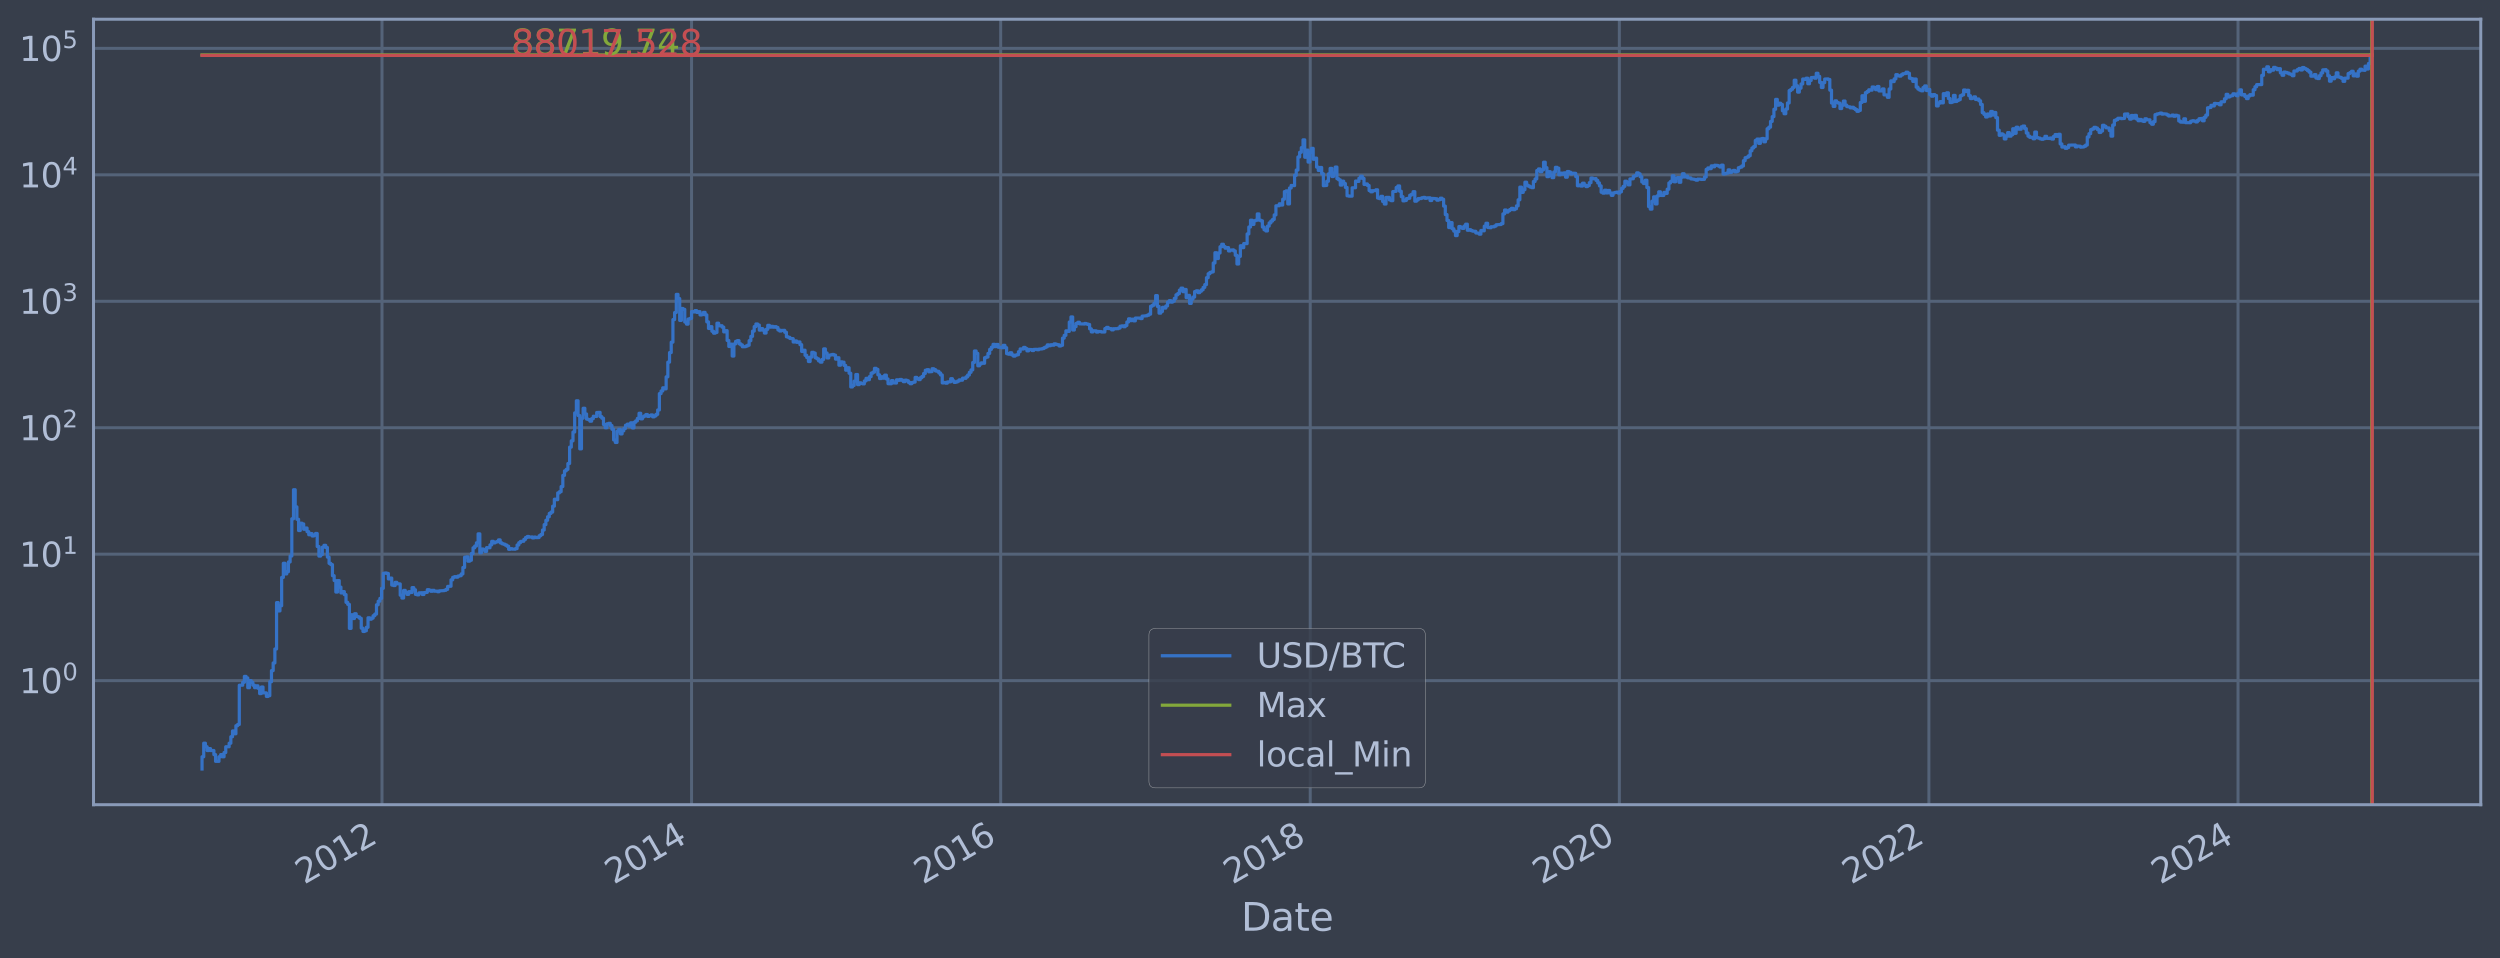 <?xml version="1.0" encoding="utf-8" standalone="no"?>
<!DOCTYPE svg PUBLIC "-//W3C//DTD SVG 1.1//EN"
  "http://www.w3.org/Graphics/SVG/1.1/DTD/svg11.dtd">
<svg xmlns:xlink="http://www.w3.org/1999/xlink" width="934.976pt" height="358.291pt" viewBox="0 0 934.976 358.291" xmlns="http://www.w3.org/2000/svg" version="1.1">
 <defs>
  <style type="text/css">*{stroke-linejoin: round; stroke-linecap: butt}</style>
 </defs>
 <g id="figure_1">
  <g id="patch_1">
   <path d="M 0 358.291 
L 934.976 358.291 
L 934.976 0 
L 0 0 
z
" style="fill: #373e4b"/>
  </g>
  <g id="axes_1">
   <g id="patch_2">
    <path d="M 34.976 300.96 
L 927.776 300.96 
L 927.776 7.2 
L 34.976 7.2 
z
" style="fill: #373e4b"/>
   </g>
   <g id="matplotlib.axis_1">
    <g id="xtick_1">
     <g id="line2d_1">
      <path d="M 142.865 300.96 
L 142.865 7.2 
" clip-path="url(#p7de07a3fba)" style="fill: none; stroke: #546379; stroke-width: 1.12; stroke-linecap: square"/>
     </g>
     <g id="line2d_2"/>
     <g id="text_1">
      <!-- 2012 -->
      <g style="fill: #b1bed6" transform="translate(113.784 330.885) rotate(-30) scale(0.126 -0.126)">
       <defs>
        <path id="DejaVuSans-32" d="M 1228 531 
L 3431 531 
L 3431 0 
L 469 0 
L 469 531 
Q 828 903 1448 1529 
Q 2069 2156 2228 2338 
Q 2531 2678 2651 2914 
Q 2772 3150 2772 3378 
Q 2772 3750 2511 3984 
Q 2250 4219 1831 4219 
Q 1534 4219 1204 4116 
Q 875 4013 500 3803 
L 500 4441 
Q 881 4594 1212 4672 
Q 1544 4750 1819 4750 
Q 2544 4750 2975 4387 
Q 3406 4025 3406 3419 
Q 3406 3131 3298 2873 
Q 3191 2616 2906 2266 
Q 2828 2175 2409 1742 
Q 1991 1309 1228 531 
z
" transform="scale(0.016)"/>
        <path id="DejaVuSans-30" d="M 2034 4250 
Q 1547 4250 1301 3770 
Q 1056 3291 1056 2328 
Q 1056 1369 1301 889 
Q 1547 409 2034 409 
Q 2525 409 2770 889 
Q 3016 1369 3016 2328 
Q 3016 3291 2770 3770 
Q 2525 4250 2034 4250 
z
M 2034 4750 
Q 2819 4750 3233 4129 
Q 3647 3509 3647 2328 
Q 3647 1150 3233 529 
Q 2819 -91 2034 -91 
Q 1250 -91 836 529 
Q 422 1150 422 2328 
Q 422 3509 836 4129 
Q 1250 4750 2034 4750 
z
" transform="scale(0.016)"/>
        <path id="DejaVuSans-31" d="M 794 531 
L 1825 531 
L 1825 4091 
L 703 3866 
L 703 4441 
L 1819 4666 
L 2450 4666 
L 2450 531 
L 3481 531 
L 3481 0 
L 794 0 
L 794 531 
z
" transform="scale(0.016)"/>
       </defs>
       <use xlink:href="#DejaVuSans-32"/>
       <use xlink:href="#DejaVuSans-30" x="63.623"/>
       <use xlink:href="#DejaVuSans-31" x="127.246"/>
       <use xlink:href="#DejaVuSans-32" x="190.869"/>
      </g>
     </g>
    </g>
    <g id="xtick_2">
     <g id="line2d_3">
      <path d="M 258.633 300.96 
L 258.633 7.2 
" clip-path="url(#p7de07a3fba)" style="fill: none; stroke: #546379; stroke-width: 1.12; stroke-linecap: square"/>
     </g>
     <g id="line2d_4"/>
     <g id="text_2">
      <!-- 2014 -->
      <g style="fill: #b1bed6" transform="translate(229.552 330.885) rotate(-30) scale(0.126 -0.126)">
       <defs>
        <path id="DejaVuSans-34" d="M 2419 4116 
L 825 1625 
L 2419 1625 
L 2419 4116 
z
M 2253 4666 
L 3047 4666 
L 3047 1625 
L 3713 1625 
L 3713 1100 
L 3047 1100 
L 3047 0 
L 2419 0 
L 2419 1100 
L 313 1100 
L 313 1709 
L 2253 4666 
z
" transform="scale(0.016)"/>
       </defs>
       <use xlink:href="#DejaVuSans-32"/>
       <use xlink:href="#DejaVuSans-30" x="63.623"/>
       <use xlink:href="#DejaVuSans-31" x="127.246"/>
       <use xlink:href="#DejaVuSans-34" x="190.869"/>
      </g>
     </g>
    </g>
    <g id="xtick_3">
     <g id="line2d_5">
      <path d="M 374.243 300.96 
L 374.243 7.2 
" clip-path="url(#p7de07a3fba)" style="fill: none; stroke: #546379; stroke-width: 1.12; stroke-linecap: square"/>
     </g>
     <g id="line2d_6"/>
     <g id="text_3">
      <!-- 2016 -->
      <g style="fill: #b1bed6" transform="translate(345.162 330.885) rotate(-30) scale(0.126 -0.126)">
       <defs>
        <path id="DejaVuSans-36" d="M 2113 2584 
Q 1688 2584 1439 2293 
Q 1191 2003 1191 1497 
Q 1191 994 1439 701 
Q 1688 409 2113 409 
Q 2538 409 2786 701 
Q 3034 994 3034 1497 
Q 3034 2003 2786 2293 
Q 2538 2584 2113 2584 
z
M 3366 4563 
L 3366 3988 
Q 3128 4100 2886 4159 
Q 2644 4219 2406 4219 
Q 1781 4219 1451 3797 
Q 1122 3375 1075 2522 
Q 1259 2794 1537 2939 
Q 1816 3084 2150 3084 
Q 2853 3084 3261 2657 
Q 3669 2231 3669 1497 
Q 3669 778 3244 343 
Q 2819 -91 2113 -91 
Q 1303 -91 875 529 
Q 447 1150 447 2328 
Q 447 3434 972 4092 
Q 1497 4750 2381 4750 
Q 2619 4750 2861 4703 
Q 3103 4656 3366 4563 
z
" transform="scale(0.016)"/>
       </defs>
       <use xlink:href="#DejaVuSans-32"/>
       <use xlink:href="#DejaVuSans-30" x="63.623"/>
       <use xlink:href="#DejaVuSans-31" x="127.246"/>
       <use xlink:href="#DejaVuSans-36" x="190.869"/>
      </g>
     </g>
    </g>
    <g id="xtick_4">
     <g id="line2d_7">
      <path d="M 490.011 300.96 
L 490.011 7.2 
" clip-path="url(#p7de07a3fba)" style="fill: none; stroke: #546379; stroke-width: 1.12; stroke-linecap: square"/>
     </g>
     <g id="line2d_8"/>
     <g id="text_4">
      <!-- 2018 -->
      <g style="fill: #b1bed6" transform="translate(460.93 330.885) rotate(-30) scale(0.126 -0.126)">
       <defs>
        <path id="DejaVuSans-38" d="M 2034 2216 
Q 1584 2216 1326 1975 
Q 1069 1734 1069 1313 
Q 1069 891 1326 650 
Q 1584 409 2034 409 
Q 2484 409 2743 651 
Q 3003 894 3003 1313 
Q 3003 1734 2745 1975 
Q 2488 2216 2034 2216 
z
M 1403 2484 
Q 997 2584 770 2862 
Q 544 3141 544 3541 
Q 544 4100 942 4425 
Q 1341 4750 2034 4750 
Q 2731 4750 3128 4425 
Q 3525 4100 3525 3541 
Q 3525 3141 3298 2862 
Q 3072 2584 2669 2484 
Q 3125 2378 3379 2068 
Q 3634 1759 3634 1313 
Q 3634 634 3220 271 
Q 2806 -91 2034 -91 
Q 1263 -91 848 271 
Q 434 634 434 1313 
Q 434 1759 690 2068 
Q 947 2378 1403 2484 
z
M 1172 3481 
Q 1172 3119 1398 2916 
Q 1625 2713 2034 2713 
Q 2441 2713 2670 2916 
Q 2900 3119 2900 3481 
Q 2900 3844 2670 4047 
Q 2441 4250 2034 4250 
Q 1625 4250 1398 4047 
Q 1172 3844 1172 3481 
z
" transform="scale(0.016)"/>
       </defs>
       <use xlink:href="#DejaVuSans-32"/>
       <use xlink:href="#DejaVuSans-30" x="63.623"/>
       <use xlink:href="#DejaVuSans-31" x="127.246"/>
       <use xlink:href="#DejaVuSans-38" x="190.869"/>
      </g>
     </g>
    </g>
    <g id="xtick_5">
     <g id="line2d_9">
      <path d="M 605.621 300.96 
L 605.621 7.2 
" clip-path="url(#p7de07a3fba)" style="fill: none; stroke: #546379; stroke-width: 1.12; stroke-linecap: square"/>
     </g>
     <g id="line2d_10"/>
     <g id="text_5">
      <!-- 2020 -->
      <g style="fill: #b1bed6" transform="translate(576.54 330.885) rotate(-30) scale(0.126 -0.126)">
       <use xlink:href="#DejaVuSans-32"/>
       <use xlink:href="#DejaVuSans-30" x="63.623"/>
       <use xlink:href="#DejaVuSans-32" x="127.246"/>
       <use xlink:href="#DejaVuSans-30" x="190.869"/>
      </g>
     </g>
    </g>
    <g id="xtick_6">
     <g id="line2d_11">
      <path d="M 721.389 300.96 
L 721.389 7.2 
" clip-path="url(#p7de07a3fba)" style="fill: none; stroke: #546379; stroke-width: 1.12; stroke-linecap: square"/>
     </g>
     <g id="line2d_12"/>
     <g id="text_6">
      <!-- 2022 -->
      <g style="fill: #b1bed6" transform="translate(692.308 330.885) rotate(-30) scale(0.126 -0.126)">
       <use xlink:href="#DejaVuSans-32"/>
       <use xlink:href="#DejaVuSans-30" x="63.623"/>
       <use xlink:href="#DejaVuSans-32" x="127.246"/>
       <use xlink:href="#DejaVuSans-32" x="190.869"/>
      </g>
     </g>
    </g>
    <g id="xtick_7">
     <g id="line2d_13">
      <path d="M 836.999 300.96 
L 836.999 7.2 
" clip-path="url(#p7de07a3fba)" style="fill: none; stroke: #546379; stroke-width: 1.12; stroke-linecap: square"/>
     </g>
     <g id="line2d_14"/>
     <g id="text_7">
      <!-- 2024 -->
      <g style="fill: #b1bed6" transform="translate(807.918 330.885) rotate(-30) scale(0.126 -0.126)">
       <use xlink:href="#DejaVuSans-32"/>
       <use xlink:href="#DejaVuSans-30" x="63.623"/>
       <use xlink:href="#DejaVuSans-32" x="127.246"/>
       <use xlink:href="#DejaVuSans-34" x="190.869"/>
      </g>
     </g>
    </g>
    <g id="text_8">
     <!-- Date -->
     <g style="fill: #b1bed6" transform="translate(464.167 348.096) scale(0.144 -0.144)">
      <defs>
       <path id="DejaVuSans-44" d="M 1259 4147 
L 1259 519 
L 2022 519 
Q 2988 519 3436 956 
Q 3884 1394 3884 2338 
Q 3884 3275 3436 3711 
Q 2988 4147 2022 4147 
L 1259 4147 
z
M 628 4666 
L 1925 4666 
Q 3281 4666 3915 4102 
Q 4550 3538 4550 2338 
Q 4550 1131 3912 565 
Q 3275 0 1925 0 
L 628 0 
L 628 4666 
z
" transform="scale(0.016)"/>
       <path id="DejaVuSans-61" d="M 2194 1759 
Q 1497 1759 1228 1600 
Q 959 1441 959 1056 
Q 959 750 1161 570 
Q 1363 391 1709 391 
Q 2188 391 2477 730 
Q 2766 1069 2766 1631 
L 2766 1759 
L 2194 1759 
z
M 3341 1997 
L 3341 0 
L 2766 0 
L 2766 531 
Q 2569 213 2275 61 
Q 1981 -91 1556 -91 
Q 1019 -91 701 211 
Q 384 513 384 1019 
Q 384 1609 779 1909 
Q 1175 2209 1959 2209 
L 2766 2209 
L 2766 2266 
Q 2766 2663 2505 2880 
Q 2244 3097 1772 3097 
Q 1472 3097 1187 3025 
Q 903 2953 641 2809 
L 641 3341 
Q 956 3463 1253 3523 
Q 1550 3584 1831 3584 
Q 2591 3584 2966 3190 
Q 3341 2797 3341 1997 
z
" transform="scale(0.016)"/>
       <path id="DejaVuSans-74" d="M 1172 4494 
L 1172 3500 
L 2356 3500 
L 2356 3053 
L 1172 3053 
L 1172 1153 
Q 1172 725 1289 603 
Q 1406 481 1766 481 
L 2356 481 
L 2356 0 
L 1766 0 
Q 1100 0 847 248 
Q 594 497 594 1153 
L 594 3053 
L 172 3053 
L 172 3500 
L 594 3500 
L 594 4494 
L 1172 4494 
z
" transform="scale(0.016)"/>
       <path id="DejaVuSans-65" d="M 3597 1894 
L 3597 1613 
L 953 1613 
Q 991 1019 1311 708 
Q 1631 397 2203 397 
Q 2534 397 2845 478 
Q 3156 559 3463 722 
L 3463 178 
Q 3153 47 2828 -22 
Q 2503 -91 2169 -91 
Q 1331 -91 842 396 
Q 353 884 353 1716 
Q 353 2575 817 3079 
Q 1281 3584 2069 3584 
Q 2775 3584 3186 3129 
Q 3597 2675 3597 1894 
z
M 3022 2063 
Q 3016 2534 2758 2815 
Q 2500 3097 2075 3097 
Q 1594 3097 1305 2825 
Q 1016 2553 972 2059 
L 3022 2063 
z
" transform="scale(0.016)"/>
      </defs>
      <use xlink:href="#DejaVuSans-44"/>
      <use xlink:href="#DejaVuSans-61" x="77.002"/>
      <use xlink:href="#DejaVuSans-74" x="138.281"/>
      <use xlink:href="#DejaVuSans-65" x="177.49"/>
     </g>
    </g>
   </g>
   <g id="matplotlib.axis_2">
    <g id="ytick_1">
     <g id="line2d_15">
      <path d="M 34.976 254.552 
L 927.776 254.552 
" clip-path="url(#p7de07a3fba)" style="fill: none; stroke: #546379; stroke-width: 1.12; stroke-linecap: square"/>
     </g>
     <g id="line2d_16"/>
     <g id="text_9">
      <!-- $\mathdefault{10^{0}}$ -->
      <g style="fill: #b1bed6" transform="translate(7.2 259.339) scale(0.126 -0.126)">
       <use xlink:href="#DejaVuSans-31" transform="translate(0 0.766)"/>
       <use xlink:href="#DejaVuSans-30" transform="translate(63.623 0.766)"/>
       <use xlink:href="#DejaVuSans-30" transform="translate(128.203 39.047) scale(0.7)"/>
      </g>
     </g>
    </g>
    <g id="ytick_2">
     <g id="line2d_17">
      <path d="M 34.976 207.26 
L 927.776 207.26 
" clip-path="url(#p7de07a3fba)" style="fill: none; stroke: #546379; stroke-width: 1.12; stroke-linecap: square"/>
     </g>
     <g id="line2d_18"/>
     <g id="text_10">
      <!-- $\mathdefault{10^{1}}$ -->
      <g style="fill: #b1bed6" transform="translate(7.2 212.047) scale(0.126 -0.126)">
       <use xlink:href="#DejaVuSans-31" transform="translate(0 0.684)"/>
       <use xlink:href="#DejaVuSans-30" transform="translate(63.623 0.684)"/>
       <use xlink:href="#DejaVuSans-31" transform="translate(128.203 38.966) scale(0.7)"/>
      </g>
     </g>
    </g>
    <g id="ytick_3">
     <g id="line2d_19">
      <path d="M 34.976 159.969 
L 927.776 159.969 
" clip-path="url(#p7de07a3fba)" style="fill: none; stroke: #546379; stroke-width: 1.12; stroke-linecap: square"/>
     </g>
     <g id="line2d_20"/>
     <g id="text_11">
      <!-- $\mathdefault{10^{2}}$ -->
      <g style="fill: #b1bed6" transform="translate(7.2 164.756) scale(0.126 -0.126)">
       <use xlink:href="#DejaVuSans-31" transform="translate(0 0.766)"/>
       <use xlink:href="#DejaVuSans-30" transform="translate(63.623 0.766)"/>
       <use xlink:href="#DejaVuSans-32" transform="translate(128.203 39.047) scale(0.7)"/>
      </g>
     </g>
    </g>
    <g id="ytick_4">
     <g id="line2d_21">
      <path d="M 34.976 112.677 
L 927.776 112.677 
" clip-path="url(#p7de07a3fba)" style="fill: none; stroke: #546379; stroke-width: 1.12; stroke-linecap: square"/>
     </g>
     <g id="line2d_22"/>
     <g id="text_12">
      <!-- $\mathdefault{10^{3}}$ -->
      <g style="fill: #b1bed6" transform="translate(7.2 117.465) scale(0.126 -0.126)">
       <defs>
        <path id="DejaVuSans-33" d="M 2597 2516 
Q 3050 2419 3304 2112 
Q 3559 1806 3559 1356 
Q 3559 666 3084 287 
Q 2609 -91 1734 -91 
Q 1441 -91 1130 -33 
Q 819 25 488 141 
L 488 750 
Q 750 597 1062 519 
Q 1375 441 1716 441 
Q 2309 441 2620 675 
Q 2931 909 2931 1356 
Q 2931 1769 2642 2001 
Q 2353 2234 1838 2234 
L 1294 2234 
L 1294 2753 
L 1863 2753 
Q 2328 2753 2575 2939 
Q 2822 3125 2822 3475 
Q 2822 3834 2567 4026 
Q 2313 4219 1838 4219 
Q 1578 4219 1281 4162 
Q 984 4106 628 3988 
L 628 4550 
Q 988 4650 1302 4700 
Q 1616 4750 1894 4750 
Q 2613 4750 3031 4423 
Q 3450 4097 3450 3541 
Q 3450 3153 3228 2886 
Q 3006 2619 2597 2516 
z
" transform="scale(0.016)"/>
       </defs>
       <use xlink:href="#DejaVuSans-31" transform="translate(0 0.766)"/>
       <use xlink:href="#DejaVuSans-30" transform="translate(63.623 0.766)"/>
       <use xlink:href="#DejaVuSans-33" transform="translate(128.203 39.047) scale(0.7)"/>
      </g>
     </g>
    </g>
    <g id="ytick_5">
     <g id="line2d_23">
      <path d="M 34.976 65.386 
L 927.776 65.386 
" clip-path="url(#p7de07a3fba)" style="fill: none; stroke: #546379; stroke-width: 1.12; stroke-linecap: square"/>
     </g>
     <g id="line2d_24"/>
     <g id="text_13">
      <!-- $\mathdefault{10^{4}}$ -->
      <g style="fill: #b1bed6" transform="translate(7.2 70.173) scale(0.126 -0.126)">
       <use xlink:href="#DejaVuSans-31" transform="translate(0 0.684)"/>
       <use xlink:href="#DejaVuSans-30" transform="translate(63.623 0.684)"/>
       <use xlink:href="#DejaVuSans-34" transform="translate(128.203 38.966) scale(0.7)"/>
      </g>
     </g>
    </g>
    <g id="ytick_6">
     <g id="line2d_25">
      <path d="M 34.976 18.095 
L 927.776 18.095 
" clip-path="url(#p7de07a3fba)" style="fill: none; stroke: #546379; stroke-width: 1.12; stroke-linecap: square"/>
     </g>
     <g id="line2d_26"/>
     <g id="text_14">
      <!-- $\mathdefault{10^{5}}$ -->
      <g style="fill: #b1bed6" transform="translate(7.2 22.882) scale(0.126 -0.126)">
       <defs>
        <path id="DejaVuSans-35" d="M 691 4666 
L 3169 4666 
L 3169 4134 
L 1269 4134 
L 1269 2991 
Q 1406 3038 1543 3061 
Q 1681 3084 1819 3084 
Q 2600 3084 3056 2656 
Q 3513 2228 3513 1497 
Q 3513 744 3044 326 
Q 2575 -91 1722 -91 
Q 1428 -91 1123 -41 
Q 819 9 494 109 
L 494 744 
Q 775 591 1075 516 
Q 1375 441 1709 441 
Q 2250 441 2565 725 
Q 2881 1009 2881 1497 
Q 2881 1984 2565 2268 
Q 2250 2553 1709 2553 
Q 1456 2553 1204 2497 
Q 953 2441 691 2322 
L 691 4666 
z
" transform="scale(0.016)"/>
       </defs>
       <use xlink:href="#DejaVuSans-31" transform="translate(0 0.684)"/>
       <use xlink:href="#DejaVuSans-30" transform="translate(63.623 0.684)"/>
       <use xlink:href="#DejaVuSans-35" transform="translate(128.203 38.966) scale(0.7)"/>
      </g>
     </g>
    </g>
    <g id="ytick_7">
     <g id="line2d_27"/>
    </g>
    <g id="ytick_8">
     <g id="line2d_28"/>
    </g>
    <g id="ytick_9">
     <g id="line2d_29"/>
    </g>
    <g id="ytick_10">
     <g id="line2d_30"/>
    </g>
    <g id="ytick_11">
     <g id="line2d_31"/>
    </g>
    <g id="ytick_12">
     <g id="line2d_32"/>
    </g>
    <g id="ytick_13">
     <g id="line2d_33"/>
    </g>
    <g id="ytick_14">
     <g id="line2d_34"/>
    </g>
    <g id="ytick_15">
     <g id="line2d_35"/>
    </g>
    <g id="ytick_16">
     <g id="line2d_36"/>
    </g>
    <g id="ytick_17">
     <g id="line2d_37"/>
    </g>
    <g id="ytick_18">
     <g id="line2d_38"/>
    </g>
    <g id="ytick_19">
     <g id="line2d_39"/>
    </g>
    <g id="ytick_20">
     <g id="line2d_40"/>
    </g>
    <g id="ytick_21">
     <g id="line2d_41"/>
    </g>
    <g id="ytick_22">
     <g id="line2d_42"/>
    </g>
    <g id="ytick_23">
     <g id="line2d_43"/>
    </g>
    <g id="ytick_24">
     <g id="line2d_44"/>
    </g>
    <g id="ytick_25">
     <g id="line2d_45"/>
    </g>
    <g id="ytick_26">
     <g id="line2d_46"/>
    </g>
    <g id="ytick_27">
     <g id="line2d_47"/>
    </g>
    <g id="ytick_28">
     <g id="line2d_48"/>
    </g>
    <g id="ytick_29">
     <g id="line2d_49"/>
    </g>
    <g id="ytick_30">
     <g id="line2d_50"/>
    </g>
    <g id="ytick_31">
     <g id="line2d_51"/>
    </g>
    <g id="ytick_32">
     <g id="line2d_52"/>
    </g>
    <g id="ytick_33">
     <g id="line2d_53"/>
    </g>
    <g id="ytick_34">
     <g id="line2d_54"/>
    </g>
    <g id="ytick_35">
     <g id="line2d_55"/>
    </g>
    <g id="ytick_36">
     <g id="line2d_56"/>
    </g>
    <g id="ytick_37">
     <g id="line2d_57"/>
    </g>
    <g id="ytick_38">
     <g id="line2d_58"/>
    </g>
    <g id="ytick_39">
     <g id="line2d_59"/>
    </g>
    <g id="ytick_40">
     <g id="line2d_60"/>
    </g>
    <g id="ytick_41">
     <g id="line2d_61"/>
    </g>
    <g id="ytick_42">
     <g id="line2d_62"/>
    </g>
    <g id="ytick_43">
     <g id="line2d_63"/>
    </g>
    <g id="ytick_44">
     <g id="line2d_64"/>
    </g>
    <g id="ytick_45">
     <g id="line2d_65"/>
    </g>
    <g id="ytick_46">
     <g id="line2d_66"/>
    </g>
    <g id="ytick_47">
     <g id="line2d_67"/>
    </g>
    <g id="ytick_48">
     <g id="line2d_68"/>
    </g>
    <g id="ytick_49">
     <g id="line2d_69"/>
    </g>
    <g id="ytick_50">
     <g id="line2d_70"/>
    </g>
    <g id="ytick_51">
     <g id="line2d_71"/>
    </g>
    <g id="ytick_52">
     <g id="line2d_72"/>
    </g>
    <g id="ytick_53">
     <g id="line2d_73"/>
    </g>
    <g id="ytick_54">
     <g id="line2d_74"/>
    </g>
   </g>
   <g id="line2d_75">
    <path d="M 75.558 287.607 
L 75.558 283.024 
L 76.191 283.024 
L 76.191 277.954 
L 76.825 277.954 
L 76.825 279.28 
L 77.458 279.28 
L 77.458 280.697 
L 78.092 280.697 
L 78.092 279.976 
L 78.725 279.976 
L 78.725 280.697 
L 79.992 280.697 
L 79.992 282.219 
L 80.626 282.219 
L 80.626 284.737 
L 81.893 284.737 
L 81.893 283.024 
L 82.526 283.024 
L 82.526 282.219 
L 83.16 282.219 
L 83.16 283.024 
L 83.793 283.024 
L 83.793 281.444 
L 84.427 281.444 
L 84.427 279.28 
L 85.693 279.28 
L 85.693 277.954 
L 86.327 277.954 
L 86.327 275.535 
L 86.96 275.535 
L 86.96 273.371 
L 87.594 273.371 
L 87.594 274.425 
L 88.227 274.425 
L 88.227 271.414 
L 88.861 271.414 
L 88.861 270.952 
L 89.494 270.952 
L 89.494 256.264 
L 90.761 256.264 
L 90.761 255.178 
L 91.395 255.178 
L 91.395 252.971 
L 92.028 252.971 
L 92.028 253.55 
L 92.662 253.55 
L 92.662 257.177 
L 93.295 257.177 
L 93.295 254.552 
L 93.929 254.552 
L 93.929 255.178 
L 94.562 255.178 
L 94.562 256.264 
L 95.196 256.264 
L 95.196 257.177 
L 95.829 257.177 
L 95.829 256.489 
L 96.463 256.489 
L 96.463 257.412 
L 97.096 257.412 
L 97.096 259.393 
L 97.73 259.393 
L 97.73 256.945 
L 98.363 256.945 
L 98.363 259.135 
L 99.63 259.135 
L 99.63 260.46 
L 100.263 260.46 
L 100.263 260.188 
L 100.897 260.188 
L 100.897 254.967 
L 101.53 254.967 
L 101.53 250.807 
L 102.164 250.807 
L 102.164 247.937 
L 102.797 247.937 
L 102.797 242.709 
L 103.431 242.709 
L 103.431 225.373 
L 104.064 225.373 
L 104.064 228.473 
L 104.698 228.473 
L 104.698 226.547 
L 105.331 226.547 
L 105.331 215.951 
L 105.965 215.951 
L 105.965 210.671 
L 106.598 210.671 
L 106.598 214.645 
L 107.232 214.645 
L 107.232 213.809 
L 107.865 213.809 
L 107.865 210.168 
L 108.499 210.168 
L 108.499 207.95 
L 109.132 207.95 
L 109.132 194.024 
L 109.766 194.024 
L 109.766 183.154 
L 110.399 183.154 
L 110.399 189.573 
L 111.033 189.573 
L 111.033 194.219 
L 111.666 194.219 
L 111.666 198.406 
L 112.3 198.406 
L 112.3 195.673 
L 112.933 195.673 
L 112.933 195.944 
L 113.567 195.944 
L 113.567 197.944 
L 114.2 197.944 
L 114.2 197.479 
L 114.833 197.479 
L 114.833 198.837 
L 115.467 198.837 
L 115.467 199.986 
L 116.1 199.986 
L 116.1 199.573 
L 116.734 199.573 
L 116.734 200.453 
L 117.367 200.453 
L 117.367 200.204 
L 118.001 200.204 
L 118.001 199.516 
L 118.634 199.516 
L 118.634 204.39 
L 119.268 204.39 
L 119.268 207.971 
L 119.901 207.971 
L 119.901 207.405 
L 120.535 207.405 
L 120.535 204.642 
L 121.168 204.642 
L 121.168 203.948 
L 121.802 203.948 
L 121.802 204.75 
L 122.435 204.75 
L 122.435 208.357 
L 123.069 208.357 
L 123.069 210.695 
L 123.702 210.695 
L 123.702 211.162 
L 124.336 211.162 
L 124.336 215.303 
L 124.969 215.303 
L 124.969 217.112 
L 125.603 217.112 
L 125.603 221.415 
L 126.236 221.415 
L 126.236 217.145 
L 126.87 217.145 
L 126.87 219.576 
L 127.503 219.576 
L 127.503 221.745 
L 128.137 221.745 
L 128.137 221.252 
L 128.77 221.252 
L 128.77 222.378 
L 129.403 222.378 
L 129.403 225.274 
L 130.037 225.274 
L 130.037 226.028 
L 130.67 226.028 
L 130.67 235.006 
L 131.304 235.006 
L 131.304 229.907 
L 131.937 229.907 
L 131.937 231.315 
L 132.571 231.315 
L 132.571 229.539 
L 133.204 229.539 
L 133.204 230.535 
L 133.838 230.535 
L 133.838 230.727 
L 134.471 230.727 
L 134.471 231.249 
L 135.105 231.249 
L 135.105 234.927 
L 135.738 234.927 
L 135.738 236.148 
L 136.372 236.148 
L 136.372 235.898 
L 137.005 235.898 
L 137.005 234.614 
L 137.639 234.614 
L 137.639 231.051 
L 138.272 231.051 
L 138.272 231.581 
L 138.906 231.581 
L 138.906 231.183 
L 139.539 231.183 
L 139.539 230.281 
L 140.173 230.281 
L 140.173 229.661 
L 140.806 229.661 
L 140.806 226.183 
L 141.44 226.183 
L 141.44 224.834 
L 142.073 224.834 
L 142.073 223.798 
L 142.707 223.798 
L 142.707 220.03 
L 143.34 220.03 
L 143.34 214.411 
L 143.974 214.411 
L 143.974 214.295 
L 144.607 214.295 
L 144.607 214.469 
L 145.24 214.469 
L 145.24 216.523 
L 145.874 216.523 
L 145.874 216.203 
L 146.507 216.203 
L 146.507 218.806 
L 147.141 218.806 
L 147.141 218.986 
L 147.774 218.986 
L 147.774 217.786 
L 148.408 217.786 
L 148.408 218.307 
L 149.675 218.378 
L 149.675 222.593 
L 150.308 222.593 
L 150.308 223.661 
L 150.942 223.661 
L 150.942 220.81 
L 151.575 220.81 
L 151.575 221.579 
L 152.209 221.579 
L 152.209 222.292 
L 152.842 222.292 
L 152.842 221.292 
L 153.476 221.292 
L 153.476 221.579 
L 154.109 221.579 
L 154.109 219.764 
L 154.743 219.764 
L 154.743 220.573 
L 155.376 220.573 
L 155.376 222.292 
L 156.01 222.292 
L 156.01 222.464 
L 156.643 222.464 
L 156.643 221.745 
L 157.91 221.662 
L 157.91 222.335 
L 158.544 222.335 
L 158.544 221.62 
L 159.81 221.538 
L 159.81 220.534 
L 160.444 220.534 
L 160.444 220.731 
L 161.077 220.731 
L 161.077 221.13 
L 161.711 221.13 
L 161.711 220.77 
L 162.344 220.77 
L 162.344 221.09 
L 163.611 221.09 
L 163.611 221.292 
L 164.245 221.292 
L 164.245 220.969 
L 166.145 220.89 
L 166.145 220.77 
L 166.779 220.77 
L 166.779 220.416 
L 167.412 220.416 
L 167.412 219.316 
L 168.679 219.243 
L 168.679 216.848 
L 169.313 216.848 
L 169.313 215.919 
L 169.946 215.919 
L 169.946 215.67 
L 170.58 215.67 
L 170.58 215.857 
L 171.213 215.857 
L 171.213 215.455 
L 171.847 215.455 
L 171.847 215.303 
L 172.48 215.303 
L 172.48 214.645 
L 173.114 214.645 
L 173.114 212.232 
L 173.747 212.232 
L 173.747 208.379 
L 174.38 208.379 
L 174.38 208.249 
L 175.014 208.249 
L 175.014 209.886 
L 175.647 209.886 
L 175.647 209.539 
L 176.281 209.539 
L 176.281 207.015 
L 176.914 207.015 
L 176.914 204.878 
L 177.548 204.878 
L 177.548 204.212 
L 178.181 204.212 
L 178.181 203.009 
L 178.815 203.009 
L 178.815 199.657 
L 179.448 199.657 
L 179.448 206.733 
L 180.082 206.733 
L 180.082 205.322 
L 180.715 205.322 
L 180.715 205.472 
L 181.349 205.472 
L 181.349 206.219 
L 181.982 206.219 
L 181.982 204.805 
L 183.249 204.86 
L 183.249 203.792 
L 183.883 203.792 
L 183.883 202.465 
L 184.516 202.465 
L 184.516 203.042 
L 185.15 203.042 
L 185.15 202.743 
L 185.783 202.743 
L 185.783 202.546 
L 186.417 202.546 
L 186.417 201.919 
L 187.05 201.919 
L 187.05 203.009 
L 187.684 203.009 
L 187.684 203.345 
L 188.317 203.345 
L 188.317 203.55 
L 188.95 203.55 
L 188.95 203.861 
L 189.584 203.861 
L 189.584 204.283 
L 190.217 204.283 
L 190.217 205.434 
L 190.851 205.434 
L 190.851 205.191 
L 191.484 205.191 
L 191.484 205.359 
L 192.751 205.397 
L 192.751 205.173 
L 193.385 205.173 
L 193.385 203.826 
L 194.018 203.826 
L 194.018 202.975 
L 194.652 202.975 
L 194.652 202.481 
L 195.919 202.416 
L 195.919 201.73 
L 196.552 201.73 
L 196.552 201.021 
L 197.186 201.021 
L 197.186 200.645 
L 197.819 200.645 
L 197.819 200.9 
L 199.086 200.795 
L 199.086 201.173 
L 199.72 201.173 
L 199.72 200.87 
L 200.353 200.87 
L 200.353 201.066 
L 201.62 201.036 
L 201.62 200.365 
L 202.254 200.365 
L 202.254 199.9 
L 202.887 199.9 
L 202.887 198.22 
L 203.52 198.22 
L 203.52 196.206 
L 204.154 196.206 
L 204.154 194.581 
L 204.787 194.581 
L 204.787 193.251 
L 205.421 193.251 
L 205.421 192.022 
L 206.054 192.022 
L 206.054 191.51 
L 206.688 191.51 
L 206.688 189.305 
L 207.321 189.305 
L 207.321 186.709 
L 207.955 186.709 
L 207.955 186.876 
L 208.588 186.876 
L 208.588 184.344 
L 209.222 184.344 
L 209.222 183.891 
L 209.855 183.891 
L 209.855 181.976 
L 210.489 181.976 
L 210.489 177.786 
L 211.122 177.786 
L 211.122 176.097 
L 211.756 176.097 
L 211.756 175.537 
L 212.389 175.537 
L 212.389 173.352 
L 213.023 173.352 
L 213.023 167.221 
L 213.656 167.221 
L 213.656 164.865 
L 214.29 164.865 
L 214.29 161.57 
L 214.923 161.57 
L 214.923 154.423 
L 215.557 154.423 
L 215.557 149.897 
L 216.19 149.897 
L 216.19 155.402 
L 216.824 155.402 
L 216.824 167.86 
L 217.457 167.86 
L 217.457 156.41 
L 218.09 156.41 
L 218.09 152.695 
L 218.724 152.695 
L 218.724 154.819 
L 219.357 154.819 
L 219.357 156.744 
L 219.991 156.744 
L 219.991 156.924 
L 220.624 156.924 
L 220.624 157.515 
L 221.258 157.515 
L 221.258 156.571 
L 221.891 156.571 
L 221.891 155.664 
L 223.158 155.767 
L 223.158 154.268 
L 224.425 154.22 
L 224.425 155.814 
L 225.059 155.814 
L 225.059 156.401 
L 225.692 156.401 
L 225.692 158.753 
L 226.326 158.753 
L 226.326 159.973 
L 226.959 159.973 
L 226.959 158.505 
L 227.593 158.505 
L 227.593 158.322 
L 228.226 158.322 
L 228.226 159.163 
L 228.86 159.163 
L 228.86 160.542 
L 229.493 160.542 
L 229.493 164.542 
L 230.127 164.542 
L 230.127 165.473 
L 230.76 165.473 
L 230.76 161.242 
L 231.394 161.242 
L 231.394 160.584 
L 232.027 160.584 
L 232.027 162.273 
L 232.661 162.273 
L 232.661 161.129 
L 233.294 161.129 
L 233.294 160.238 
L 233.927 160.238 
L 233.927 159.041 
L 234.561 159.041 
L 234.561 158.633 
L 235.194 158.633 
L 235.194 159.402 
L 235.828 159.402 
L 235.828 158.133 
L 236.461 158.133 
L 236.461 160.029 
L 237.095 160.029 
L 237.095 157.931 
L 237.728 157.931 
L 237.728 157.408 
L 238.362 157.408 
L 238.362 156.483 
L 238.995 156.483 
L 238.995 154.566 
L 239.629 154.566 
L 239.629 156.638 
L 240.262 156.638 
L 240.262 155.882 
L 240.896 155.882 
L 240.896 155.543 
L 241.529 155.543 
L 241.529 155.041 
L 242.163 155.041 
L 242.163 155.729 
L 242.796 155.729 
L 242.796 155.444 
L 243.43 155.444 
L 243.43 155.182 
L 244.063 155.182 
L 244.063 155.895 
L 244.697 155.895 
L 244.697 155.531 
L 245.33 155.531 
L 245.33 154.965 
L 245.964 154.965 
L 245.964 153.326 
L 246.597 153.326 
L 246.597 147.21 
L 247.231 147.21 
L 247.231 146.218 
L 247.864 146.218 
L 247.864 145.036 
L 248.497 145.036 
L 248.497 145.427 
L 249.131 145.427 
L 249.131 140.938 
L 249.764 140.938 
L 249.764 135.448 
L 250.398 135.448 
L 250.398 131.859 
L 251.031 131.859 
L 251.031 127.967 
L 251.665 127.967 
L 251.665 119.517 
L 252.298 119.517 
L 252.298 116.89 
L 252.932 116.89 
L 252.932 110.096 
L 253.565 110.096 
L 253.565 111.671 
L 254.199 111.671 
L 254.199 119.83 
L 254.832 119.83 
L 254.832 115.376 
L 255.466 115.376 
L 255.466 115.704 
L 256.099 115.704 
L 256.099 120.439 
L 256.733 120.439 
L 256.733 121.212 
L 257.366 121.212 
L 257.366 119.311 
L 258 119.311 
L 258 119.085 
L 258.633 119.085 
L 258.633 116.536 
L 259.267 116.536 
L 259.267 116.671 
L 259.9 116.671 
L 259.9 116.16 
L 260.534 116.16 
L 260.534 116.825 
L 261.167 116.825 
L 261.167 116.559 
L 261.801 116.559 
L 261.801 117.78 
L 262.434 117.78 
L 262.434 117.634 
L 263.067 117.634 
L 263.067 116.827 
L 263.701 116.827 
L 263.701 117.754 
L 264.334 117.754 
L 264.334 120.377 
L 264.968 120.377 
L 264.968 122.83 
L 265.601 122.83 
L 265.601 122.168 
L 266.235 122.168 
L 266.235 123.883 
L 266.868 123.883 
L 266.868 124.604 
L 267.502 124.604 
L 267.502 124.314 
L 268.135 124.314 
L 268.135 120.881 
L 268.769 120.881 
L 268.769 121.847 
L 270.036 121.811 
L 270.036 122.34 
L 270.669 122.34 
L 270.669 124.119 
L 271.303 124.119 
L 271.303 123.661 
L 271.936 123.661 
L 271.936 127.329 
L 272.57 127.329 
L 272.57 129.58 
L 273.203 129.58 
L 273.203 128.716 
L 273.837 128.716 
L 273.837 133.153 
L 274.47 133.153 
L 274.47 128.642 
L 275.104 128.642 
L 275.104 127.662 
L 275.737 127.662 
L 275.737 127.391 
L 276.371 127.391 
L 276.371 128.56 
L 277.004 128.56 
L 277.004 128.985 
L 277.637 128.985 
L 277.637 129.691 
L 278.904 129.651 
L 278.904 129.425 
L 279.538 129.425 
L 279.538 129.118 
L 280.171 129.118 
L 280.171 127.408 
L 280.805 127.408 
L 280.805 125.798 
L 281.438 125.798 
L 281.438 123.83 
L 282.072 123.83 
L 282.072 122.144 
L 282.705 122.144 
L 282.705 121.166 
L 283.339 121.166 
L 283.339 121.563 
L 283.972 121.563 
L 283.972 123.46 
L 284.606 123.46 
L 284.606 122.897 
L 285.239 122.897 
L 285.239 123.481 
L 285.873 123.481 
L 285.873 124.558 
L 286.506 124.558 
L 286.506 123.169 
L 287.14 123.169 
L 287.14 121.673 
L 287.773 121.673 
L 287.773 122.352 
L 288.407 122.352 
L 288.407 122.037 
L 289.04 122.037 
L 289.04 122.361 
L 289.674 122.361 
L 289.674 122.167 
L 290.307 122.167 
L 290.307 122.481 
L 290.941 122.481 
L 290.941 123.387 
L 291.574 123.387 
L 291.574 123.793 
L 292.207 123.793 
L 292.207 123.567 
L 293.474 123.55 
L 293.474 124.258 
L 294.108 124.258 
L 294.108 125.955 
L 294.741 125.955 
L 294.741 126.155 
L 295.375 126.155 
L 295.375 126.586 
L 296.642 126.644 
L 296.642 127.908 
L 297.275 127.908 
L 297.275 127.501 
L 297.909 127.501 
L 297.909 128.039 
L 298.542 128.039 
L 298.542 127.884 
L 299.176 127.884 
L 299.176 128.9 
L 299.809 128.9 
L 299.809 131.438 
L 300.443 131.438 
L 300.443 130.98 
L 301.076 130.98 
L 301.076 132.884 
L 301.71 132.884 
L 301.71 133.723 
L 302.343 133.723 
L 302.343 135.197 
L 302.977 135.197 
L 302.977 133.55 
L 303.61 133.55 
L 303.61 131.763 
L 304.244 131.763 
L 304.244 132.046 
L 304.877 132.046 
L 304.877 133.821 
L 305.511 133.821 
L 305.511 134.186 
L 306.144 134.186 
L 306.144 134.968 
L 306.777 134.968 
L 306.777 135.433 
L 307.411 135.433 
L 307.411 134.42 
L 308.044 134.42 
L 308.044 130.485 
L 308.678 130.485 
L 308.678 132.024 
L 309.311 132.024 
L 309.311 133.863 
L 309.945 133.863 
L 309.945 132.845 
L 310.578 132.845 
L 310.578 132.714 
L 311.212 132.714 
L 311.212 132.571 
L 311.845 132.571 
L 311.845 132.819 
L 312.479 132.819 
L 312.479 134.31 
L 313.112 134.31 
L 313.112 133.787 
L 313.746 133.787 
L 313.746 136.583 
L 314.379 136.583 
L 314.379 135.325 
L 315.013 135.325 
L 315.013 135.451 
L 315.646 135.451 
L 315.646 136.666 
L 316.28 136.666 
L 316.28 138.452 
L 316.913 138.452 
L 316.913 137.543 
L 317.547 137.543 
L 317.547 139.594 
L 318.18 139.594 
L 318.18 144.71 
L 318.814 144.71 
L 318.814 144.151 
L 319.447 144.151 
L 319.447 142.534 
L 320.081 142.534 
L 320.081 140.068 
L 320.714 140.068 
L 320.714 143.845 
L 321.348 143.845 
L 321.348 143.158 
L 321.981 143.158 
L 321.981 143.412 
L 322.614 143.412 
L 322.614 143.559 
L 323.248 143.559 
L 323.248 142.464 
L 323.881 142.464 
L 323.881 141.499 
L 324.515 141.499 
L 324.515 141.993 
L 325.148 141.993 
L 325.148 140.864 
L 325.782 140.864 
L 325.782 139.565 
L 326.415 139.565 
L 326.415 139.192 
L 327.049 139.192 
L 327.049 137.757 
L 327.682 137.757 
L 327.682 138.153 
L 328.316 138.153 
L 328.316 140.179 
L 328.949 140.179 
L 328.949 141.565 
L 329.583 141.565 
L 329.583 140.908 
L 330.216 140.908 
L 330.216 141.44 
L 330.85 141.44 
L 330.85 140.303 
L 331.483 140.303 
L 331.483 141.733 
L 332.117 141.733 
L 332.117 143.496 
L 333.384 143.53 
L 333.384 142.346 
L 334.017 142.346 
L 334.017 143.196 
L 335.284 143.257 
L 335.284 142.034 
L 335.918 142.034 
L 335.918 142.233 
L 336.551 142.233 
L 336.551 141.907 
L 337.184 141.907 
L 337.184 142.215 
L 337.818 142.215 
L 337.818 142.738 
L 338.451 142.738 
L 338.451 142.181 
L 339.085 142.181 
L 339.085 142.394 
L 339.718 142.394 
L 339.718 143.011 
L 340.352 143.011 
L 340.352 143.508 
L 340.985 143.508 
L 340.985 143.072 
L 341.619 143.072 
L 341.619 142.898 
L 342.252 142.898 
L 342.252 141.151 
L 342.886 141.151 
L 342.886 141.586 
L 343.519 141.586 
L 343.519 141.971 
L 344.153 141.971 
L 344.153 141.268 
L 344.786 141.268 
L 344.786 140.769 
L 345.42 140.769 
L 345.42 139.681 
L 346.053 139.681 
L 346.053 138.464 
L 346.687 138.464 
L 346.687 138.249 
L 347.32 138.249 
L 347.32 139.063 
L 348.587 138.972 
L 348.587 137.903 
L 349.221 137.903 
L 349.221 138.212 
L 349.854 138.212 
L 349.854 138.74 
L 350.488 138.74 
L 350.488 138.872 
L 351.121 138.872 
L 351.121 139.495 
L 351.754 139.495 
L 351.754 140.232 
L 352.388 140.232 
L 352.388 143.2 
L 353.021 143.2 
L 353.021 143.029 
L 353.655 143.029 
L 353.655 143.304 
L 354.288 143.304 
L 354.288 142.84 
L 355.555 142.797 
L 355.555 141.631 
L 356.189 141.631 
L 356.189 142.444 
L 356.822 142.444 
L 356.822 143.012 
L 357.456 143.012 
L 357.456 142.848 
L 358.089 142.848 
L 358.089 142.508 
L 358.723 142.508 
L 358.723 142.062 
L 359.356 142.062 
L 359.356 142.18 
L 359.99 142.18 
L 359.99 141.414 
L 361.257 141.504 
L 361.257 140.948 
L 361.89 140.948 
L 361.89 140.262 
L 362.524 140.262 
L 362.524 139.241 
L 363.157 139.241 
L 363.157 138.337 
L 363.791 138.337 
L 363.791 135.562 
L 364.424 135.562 
L 364.424 131.267 
L 365.058 131.267 
L 365.058 132.174 
L 365.691 132.174 
L 365.691 136.799 
L 366.324 136.799 
L 366.324 136.146 
L 366.958 136.146 
L 366.958 135.704 
L 367.591 135.704 
L 367.591 135.858 
L 368.225 135.858 
L 368.225 133.775 
L 368.858 133.775 
L 368.858 133.514 
L 369.492 133.514 
L 369.492 132.178 
L 370.125 132.178 
L 370.125 130.667 
L 370.759 130.667 
L 370.759 129.85 
L 371.392 129.85 
L 371.392 128.779 
L 372.026 128.779 
L 372.026 129.616 
L 372.659 129.616 
L 372.659 128.828 
L 373.293 128.828 
L 373.293 129.858 
L 374.56 129.88 
L 374.56 130.047 
L 375.193 130.047 
L 375.193 129.149 
L 375.827 129.149 
L 375.827 130.033 
L 376.46 130.033 
L 376.46 132.256 
L 377.094 132.256 
L 377.094 132.469 
L 377.727 132.469 
L 377.727 131.929 
L 378.361 131.929 
L 378.361 132.735 
L 378.994 132.735 
L 378.994 133.184 
L 379.628 133.184 
L 379.628 132.822 
L 380.261 132.822 
L 380.261 132.657 
L 380.894 132.657 
L 380.894 131.537 
L 381.528 131.537 
L 381.528 130.496 
L 382.795 130.531 
L 382.795 129.936 
L 383.428 129.936 
L 383.428 130.373 
L 384.062 130.373 
L 384.062 131.207 
L 384.695 131.207 
L 384.695 130.691 
L 385.962 130.741 
L 385.962 131.092 
L 386.596 131.092 
L 386.596 130.672 
L 387.863 130.644 
L 387.863 130.803 
L 388.496 130.803 
L 388.496 130.568 
L 389.763 130.497 
L 389.763 130.366 
L 390.397 130.366 
L 390.397 130.038 
L 391.03 130.038 
L 391.03 129.729 
L 391.664 129.729 
L 391.664 128.99 
L 392.297 128.99 
L 392.297 129.294 
L 392.931 129.294 
L 392.931 128.941 
L 393.564 128.941 
L 393.564 129.106 
L 394.198 129.106 
L 394.198 128.597 
L 394.831 128.597 
L 394.831 128.814 
L 395.465 128.814 
L 395.465 128.937 
L 396.098 128.937 
L 396.098 129.39 
L 396.731 129.39 
L 396.731 129.137 
L 397.365 129.137 
L 397.365 126.455 
L 397.998 126.455 
L 397.998 125.409 
L 398.632 125.409 
L 398.632 123.734 
L 399.265 123.734 
L 399.265 123.938 
L 399.899 123.938 
L 399.899 120.442 
L 400.532 120.442 
L 400.532 118.532 
L 401.166 118.532 
L 401.166 123.417 
L 401.799 123.417 
L 401.799 122.161 
L 402.433 122.161 
L 402.433 120.966 
L 403.066 120.966 
L 403.066 120.539 
L 403.7 120.539 
L 403.7 121.118 
L 405.6 121.17 
L 405.6 120.979 
L 406.234 120.979 
L 406.234 121.166 
L 406.867 121.166 
L 406.867 121.351 
L 407.501 121.351 
L 407.501 122.98 
L 408.134 122.98 
L 408.134 124.125 
L 408.768 124.125 
L 408.768 123.69 
L 410.035 123.747 
L 410.035 124.189 
L 410.668 124.189 
L 410.668 123.963 
L 411.935 124.016 
L 411.935 124.169 
L 413.202 124.151 
L 413.202 122.892 
L 413.835 122.892 
L 413.835 122.441 
L 414.469 122.441 
L 414.469 122.864 
L 415.736 122.92 
L 415.736 123.373 
L 416.369 123.373 
L 416.369 122.938 
L 418.27 122.925 
L 418.27 122.68 
L 418.903 122.68 
L 418.903 121.999 
L 419.537 121.999 
L 419.537 121.877 
L 420.17 121.877 
L 420.17 122.203 
L 420.804 122.203 
L 420.804 121.718 
L 421.437 121.718 
L 421.437 120.421 
L 422.071 120.421 
L 422.071 119.237 
L 422.704 119.237 
L 422.704 119.901 
L 423.338 119.901 
L 423.338 119.382 
L 423.971 119.382 
L 423.971 119.992 
L 424.605 119.992 
L 424.605 118.95 
L 426.505 118.943 
L 426.505 119.141 
L 427.138 119.141 
L 427.138 118.234 
L 428.405 118.14 
L 428.405 118.094 
L 429.039 118.094 
L 429.039 117.889 
L 429.672 117.889 
L 429.672 117.492 
L 430.306 117.492 
L 430.306 114.526 
L 430.939 114.526 
L 430.939 114.16 
L 431.573 114.16 
L 431.573 113.413 
L 432.206 113.413 
L 432.206 110.55 
L 432.84 110.55 
L 432.84 114.603 
L 433.473 114.603 
L 433.473 117.119 
L 434.107 117.119 
L 434.107 116.491 
L 434.74 116.491 
L 434.74 114.941 
L 435.374 114.941 
L 435.374 115.219 
L 436.007 115.219 
L 436.007 114.421 
L 436.641 114.421 
L 436.641 113.021 
L 437.274 113.021 
L 437.274 112.451 
L 437.908 112.451 
L 437.908 112.981 
L 438.541 112.981 
L 438.541 112.653 
L 439.175 112.653 
L 439.175 111.587 
L 439.808 111.587 
L 439.808 110.258 
L 440.441 110.258 
L 440.441 109.8 
L 441.075 109.8 
L 441.075 108.51 
L 441.708 108.51 
L 441.708 107.752 
L 442.342 107.752 
L 442.342 109.069 
L 442.975 109.069 
L 442.975 108.248 
L 443.609 108.248 
L 443.609 111.321 
L 444.242 111.321 
L 444.242 110.479 
L 444.876 110.479 
L 444.876 113.477 
L 445.509 113.477 
L 445.509 111.877 
L 446.143 111.877 
L 446.143 111.097 
L 446.776 111.097 
L 446.776 109.04 
L 447.41 109.04 
L 447.41 108.763 
L 448.043 108.763 
L 448.043 109.447 
L 448.677 109.447 
L 448.677 108.912 
L 449.31 108.912 
L 449.31 108.372 
L 449.944 108.372 
L 449.944 107.479 
L 450.577 107.479 
L 450.577 106.441 
L 451.211 106.441 
L 451.211 103.846 
L 451.844 103.846 
L 451.844 102.379 
L 452.478 102.379 
L 452.478 101.865 
L 453.111 101.865 
L 453.111 101.671 
L 453.745 101.671 
L 453.745 98.351 
L 454.378 98.351 
L 454.378 94.514 
L 455.011 94.514 
L 455.011 96.696 
L 455.645 96.696 
L 455.645 94.612 
L 456.278 94.612 
L 456.278 92.284 
L 456.912 92.284 
L 456.912 91.347 
L 457.545 91.347 
L 457.545 92.232 
L 458.179 92.232 
L 458.179 92.819 
L 458.812 92.819 
L 458.812 92.594 
L 459.446 92.594 
L 459.446 93.842 
L 460.079 93.842 
L 460.079 93.519 
L 461.346 93.452 
L 461.346 93.835 
L 461.98 93.835 
L 461.98 95.473 
L 462.613 95.473 
L 462.613 98.728 
L 463.247 98.728 
L 463.247 95.884 
L 463.88 95.884 
L 463.88 91.913 
L 464.514 91.913 
L 464.514 92.611 
L 465.147 92.611 
L 465.147 91.074 
L 466.414 91.12 
L 466.414 87.49 
L 467.048 87.49 
L 467.048 84.892 
L 467.681 84.892 
L 467.681 82.361 
L 468.315 82.361 
L 468.315 83.927 
L 468.948 83.927 
L 468.948 82.569 
L 469.581 82.569 
L 469.581 82.357 
L 470.215 82.357 
L 470.215 80.002 
L 470.848 80.002 
L 470.848 82.318 
L 471.482 82.318 
L 471.482 82.573 
L 472.115 82.573 
L 472.115 84.909 
L 472.749 84.909 
L 472.749 85.926 
L 473.382 85.926 
L 473.382 86.364 
L 474.016 86.364 
L 474.016 84.557 
L 474.649 84.557 
L 474.649 83.379 
L 475.283 83.379 
L 475.283 82.68 
L 475.916 82.68 
L 475.916 82.064 
L 476.55 82.064 
L 476.55 80.366 
L 477.183 80.366 
L 477.183 76.961 
L 478.45 76.941 
L 478.45 76.221 
L 479.084 76.221 
L 479.084 76.681 
L 479.717 76.681 
L 479.717 74.501 
L 480.351 74.501 
L 480.351 71.665 
L 480.984 71.665 
L 480.984 71.381 
L 481.618 71.381 
L 481.618 76.257 
L 482.251 76.257 
L 482.251 70.309 
L 482.885 70.309 
L 482.885 69.355 
L 484.152 69.43 
L 484.152 65.553 
L 484.785 65.553 
L 484.785 63.592 
L 485.418 63.592 
L 485.418 58.706 
L 486.052 58.706 
L 486.052 56.964 
L 486.685 56.964 
L 486.685 55.216 
L 487.319 55.216 
L 487.319 52.299 
L 487.952 52.299 
L 487.952 58.806 
L 488.586 58.806 
L 488.586 56.15 
L 489.219 56.15 
L 489.219 60.619 
L 489.853 60.619 
L 489.853 57.005 
L 490.486 57.005 
L 490.486 55.487 
L 491.12 55.487 
L 491.12 59.551 
L 491.753 59.551 
L 491.753 59.14 
L 492.387 59.14 
L 492.387 62.504 
L 493.02 62.504 
L 493.02 63.746 
L 493.654 63.746 
L 493.654 62.638 
L 494.287 62.638 
L 494.287 64.971 
L 494.921 64.971 
L 494.921 69.457 
L 496.188 69.349 
L 496.188 67.789 
L 496.821 67.789 
L 496.821 65.023 
L 497.455 65.023 
L 497.455 62.974 
L 498.088 62.974 
L 498.088 66.012 
L 498.722 66.012 
L 498.722 64.715 
L 499.355 64.715 
L 499.355 62.485 
L 499.988 62.485 
L 499.988 66.822 
L 500.622 66.822 
L 500.622 67.255 
L 501.255 67.255 
L 501.255 69.218 
L 501.889 69.218 
L 501.889 67.756 
L 502.522 67.756 
L 502.522 68.642 
L 503.156 68.642 
L 503.156 70.096 
L 503.789 70.096 
L 503.789 73.224 
L 504.423 73.224 
L 504.423 73.347 
L 505.69 73.354 
L 505.69 70.24 
L 506.957 70.209 
L 506.957 67.709 
L 507.59 67.709 
L 507.59 67.848 
L 508.224 67.848 
L 508.224 66.66 
L 508.857 66.66 
L 508.857 65.899 
L 509.491 65.899 
L 509.491 66.724 
L 510.124 66.724 
L 510.124 68.975 
L 510.758 68.975 
L 510.758 68.794 
L 511.391 68.794 
L 511.391 69.357 
L 512.025 69.357 
L 512.025 71.262 
L 512.658 71.262 
L 512.658 71.725 
L 513.292 71.725 
L 513.292 71.323 
L 514.558 71.307 
L 514.558 70.981 
L 515.192 70.981 
L 515.192 74.067 
L 515.825 74.067 
L 515.825 74.269 
L 516.459 74.269 
L 516.459 73.426 
L 517.092 73.426 
L 517.092 75.347 
L 517.726 75.347 
L 517.726 76.299 
L 518.359 76.299 
L 518.359 73.838 
L 519.626 73.831 
L 519.626 74.78 
L 520.26 74.78 
L 520.26 75.043 
L 520.893 75.043 
L 520.893 71.651 
L 522.16 71.552 
L 522.16 70.124 
L 522.794 70.124 
L 522.794 69.533 
L 523.427 69.533 
L 523.427 71.529 
L 524.061 71.529 
L 524.061 73.555 
L 524.694 73.555 
L 524.694 75.112 
L 525.328 75.112 
L 525.328 74.971 
L 525.961 74.971 
L 525.961 74.276 
L 526.595 74.276 
L 526.595 74.152 
L 527.228 74.152 
L 527.228 73.003 
L 527.862 73.003 
L 527.862 72.657 
L 528.495 72.657 
L 528.495 71.684 
L 529.128 71.684 
L 529.128 75.257 
L 529.762 75.257 
L 529.762 74.791 
L 530.395 74.791 
L 530.395 74.242 
L 531.662 74.246 
L 531.662 73.972 
L 532.296 73.972 
L 532.296 73.831 
L 532.929 73.831 
L 532.929 74.166 
L 533.563 74.166 
L 533.563 74.002 
L 534.83 73.979 
L 534.83 74.989 
L 535.463 74.989 
L 535.463 74.203 
L 536.73 74.253 
L 536.73 74.322 
L 537.364 74.322 
L 537.364 74.87 
L 537.997 74.87 
L 537.997 74.677 
L 538.631 74.677 
L 538.631 74.118 
L 539.264 74.118 
L 539.264 74.525 
L 539.898 74.525 
L 539.898 77.08 
L 540.531 77.08 
L 540.531 80.253 
L 541.165 80.253 
L 541.165 82.468 
L 541.798 82.468 
L 541.798 85.105 
L 542.432 85.105 
L 542.432 83.261 
L 543.065 83.261 
L 543.065 85.558 
L 543.698 85.558 
L 543.698 86.435 
L 544.332 86.435 
L 544.332 88.106 
L 544.965 88.106 
L 544.965 86.619 
L 545.599 86.619 
L 545.599 84.726 
L 546.232 84.726 
L 546.232 85.143 
L 546.866 85.143 
L 546.866 85.419 
L 547.499 85.419 
L 547.499 84.561 
L 548.133 84.561 
L 548.133 83.84 
L 548.766 83.84 
L 548.766 86.107 
L 549.4 86.107 
L 549.4 85.904 
L 550.033 85.904 
L 550.033 86.223 
L 550.667 86.223 
L 550.667 86.441 
L 551.934 86.505 
L 551.934 87.125 
L 553.201 87.207 
L 553.201 87.575 
L 553.834 87.575 
L 553.834 86.202 
L 554.468 86.202 
L 554.468 86.322 
L 555.101 86.322 
L 555.101 84.586 
L 555.735 84.586 
L 555.735 83.501 
L 556.368 83.501 
L 556.368 85.08 
L 557.635 85.18 
L 557.635 84.795 
L 558.902 84.825 
L 558.902 84.534 
L 559.535 84.534 
L 559.535 84.056 
L 561.436 83.958 
L 561.436 83.627 
L 562.069 83.627 
L 562.069 79.99 
L 562.703 79.99 
L 562.703 78.547 
L 563.336 78.547 
L 563.336 79.325 
L 563.97 79.325 
L 563.97 78.83 
L 564.603 78.83 
L 564.603 78.389 
L 565.237 78.389 
L 565.237 77.912 
L 565.87 77.912 
L 565.87 78.42 
L 566.504 78.42 
L 566.504 78.079 
L 567.137 78.079 
L 567.137 76.987 
L 567.771 76.987 
L 567.771 74.72 
L 568.404 74.72 
L 568.404 69.988 
L 569.038 69.988 
L 569.038 71.948 
L 569.671 71.948 
L 569.671 70.953 
L 570.305 70.953 
L 570.305 68.142 
L 570.938 68.142 
L 570.938 69.281 
L 571.572 69.281 
L 571.572 69.626 
L 572.205 69.626 
L 572.205 69.973 
L 572.839 69.973 
L 572.839 70.182 
L 573.472 70.182 
L 573.472 67.873 
L 574.105 67.873 
L 574.105 66.917 
L 574.739 66.917 
L 574.739 63.778 
L 575.372 63.778 
L 575.372 63.182 
L 576.006 63.182 
L 576.006 64.231 
L 576.639 64.231 
L 576.639 63.512 
L 577.273 63.512 
L 577.273 60.661 
L 577.906 60.661 
L 577.906 62.715 
L 578.54 62.715 
L 578.54 66.066 
L 579.173 66.066 
L 579.173 64.214 
L 579.807 64.214 
L 579.807 65.644 
L 580.44 65.644 
L 580.44 66.437 
L 581.074 66.437 
L 581.074 64.326 
L 581.707 64.326 
L 581.707 62.577 
L 582.341 62.577 
L 582.341 62.908 
L 582.974 62.908 
L 582.974 65.351 
L 583.608 65.351 
L 583.608 64.744 
L 584.241 64.744 
L 584.241 65.157 
L 584.875 65.157 
L 584.875 64.659 
L 585.508 64.659 
L 585.508 66.272 
L 586.142 66.272 
L 586.142 64.148 
L 586.775 64.148 
L 586.775 64.409 
L 587.409 64.409 
L 587.409 65.061 
L 588.042 65.061 
L 588.042 64.758 
L 589.309 64.827 
L 589.309 66.047 
L 589.942 66.047 
L 589.942 69.477 
L 590.576 69.477 
L 590.576 69.156 
L 591.209 69.156 
L 591.209 69.593 
L 591.843 69.593 
L 591.843 68.513 
L 592.476 68.513 
L 592.476 69.253 
L 593.11 69.253 
L 593.11 69.773 
L 593.743 69.773 
L 593.743 69.406 
L 594.377 69.406 
L 594.377 68.325 
L 595.01 68.325 
L 595.01 66.584 
L 595.644 66.584 
L 595.644 66.874 
L 596.911 66.781 
L 596.911 67.465 
L 597.544 67.465 
L 597.544 68.407 
L 598.178 68.407 
L 598.178 69.522 
L 598.811 69.522 
L 598.811 71.888 
L 599.445 71.888 
L 599.445 72.237 
L 600.078 72.237 
L 600.078 71.137 
L 600.712 71.137 
L 600.712 72.153 
L 601.345 72.153 
L 601.345 71.233 
L 601.979 71.233 
L 601.979 72.164 
L 602.612 72.164 
L 602.612 73.068 
L 603.245 73.068 
L 603.245 72.161 
L 603.879 72.161 
L 603.879 71.989 
L 604.512 71.989 
L 604.512 71.847 
L 605.146 71.847 
L 605.146 72.202 
L 605.779 72.202 
L 605.779 71.705 
L 606.413 71.705 
L 606.413 70.442 
L 607.046 70.442 
L 607.046 69.701 
L 607.68 69.701 
L 607.68 67.779 
L 608.313 67.779 
L 608.313 68.194 
L 608.947 68.194 
L 608.947 69.145 
L 609.58 69.145 
L 609.58 66.921 
L 610.847 66.844 
L 610.847 65.894 
L 611.481 65.894 
L 611.481 65.686 
L 612.114 65.686 
L 612.114 64.643 
L 612.748 64.643 
L 612.748 65.018 
L 613.381 65.018 
L 613.381 66.076 
L 614.015 66.076 
L 614.015 68.045 
L 614.648 68.045 
L 614.648 68.641 
L 615.282 68.641 
L 615.282 67.397 
L 615.915 67.397 
L 615.915 70.145 
L 616.549 70.145 
L 616.549 77.261 
L 617.182 77.261 
L 617.182 78.203 
L 617.815 78.203 
L 617.815 75.238 
L 618.449 75.238 
L 618.449 73.616 
L 619.082 73.616 
L 619.082 76.274 
L 619.716 76.274 
L 619.716 73.279 
L 620.349 73.279 
L 620.349 71.728 
L 620.983 71.728 
L 620.983 73.087 
L 622.25 73.091 
L 622.25 71.964 
L 622.883 71.964 
L 622.883 72.331 
L 623.517 72.331 
L 623.517 70.756 
L 624.15 70.756 
L 624.15 68.415 
L 624.784 68.415 
L 624.784 67.812 
L 625.417 67.812 
L 625.417 65.755 
L 626.051 65.755 
L 626.051 67.978 
L 626.684 67.978 
L 626.684 66.688 
L 627.318 66.688 
L 627.318 66.416 
L 627.951 66.416 
L 627.951 68.174 
L 628.585 68.174 
L 628.585 66.29 
L 629.218 66.29 
L 629.218 64.971 
L 629.852 64.971 
L 629.852 66.174 
L 630.485 66.174 
L 630.485 65.853 
L 631.119 65.853 
L 631.119 66.497 
L 632.385 66.537 
L 632.385 66.91 
L 633.652 67.008 
L 633.652 67.131 
L 634.286 67.131 
L 634.286 67.385 
L 634.919 67.385 
L 634.919 66.973 
L 636.186 67.018 
L 636.186 67.113 
L 637.453 67.066 
L 637.453 66.196 
L 638.087 66.196 
L 638.087 63.349 
L 638.72 63.349 
L 638.72 62.796 
L 639.354 62.796 
L 639.354 63.069 
L 639.987 63.069 
L 639.987 62.043 
L 640.621 62.043 
L 640.621 62.385 
L 641.254 62.385 
L 641.254 61.789 
L 642.521 61.872 
L 642.521 62.049 
L 643.155 62.049 
L 643.155 62.454 
L 643.788 62.454 
L 643.788 61.773 
L 644.422 61.773 
L 644.422 65.061 
L 645.055 65.061 
L 645.055 64.923 
L 645.689 64.923 
L 645.689 64.718 
L 646.322 64.718 
L 646.322 63.534 
L 646.955 63.534 
L 646.955 64.52 
L 647.589 64.52 
L 647.589 64.01 
L 648.222 64.01 
L 648.222 63.728 
L 648.856 63.728 
L 648.856 64.283 
L 649.489 64.283 
L 649.489 64.053 
L 650.123 64.053 
L 650.123 62.737 
L 650.756 62.737 
L 650.756 62.509 
L 651.39 62.509 
L 651.39 62.06 
L 652.023 62.06 
L 652.023 60.085 
L 652.657 60.085 
L 652.657 58.993 
L 653.29 58.993 
L 653.29 58.756 
L 653.924 58.756 
L 653.924 58.248 
L 654.557 58.248 
L 654.557 56.397 
L 655.191 56.397 
L 655.191 55.357 
L 655.824 55.357 
L 655.824 54.823 
L 656.458 54.823 
L 656.458 52.544 
L 657.091 52.544 
L 657.091 52.018 
L 657.725 52.018 
L 657.725 53.621 
L 658.358 53.621 
L 658.358 51.959 
L 658.992 51.959 
L 658.992 51.799 
L 659.625 51.799 
L 659.625 53.033 
L 660.259 53.033 
L 660.259 51.907 
L 660.892 51.907 
L 660.892 48.145 
L 661.526 48.145 
L 661.526 47.556 
L 662.159 47.556 
L 662.159 45.414 
L 662.792 45.414 
L 662.792 43.62 
L 663.426 43.62 
L 663.426 40.864 
L 664.059 40.864 
L 664.059 37.179 
L 664.693 37.179 
L 664.693 39.339 
L 665.326 39.339 
L 665.326 38.61 
L 665.96 38.61 
L 665.96 39.066 
L 666.593 39.066 
L 666.593 41.433 
L 667.227 41.433 
L 667.227 42.537 
L 667.86 42.537 
L 667.86 40.78 
L 668.494 40.78 
L 668.494 38.514 
L 669.127 38.514 
L 669.127 33.881 
L 669.761 33.881 
L 669.761 33.397 
L 670.394 33.397 
L 670.394 32.679 
L 671.028 32.679 
L 671.028 30.003 
L 671.661 30.003 
L 671.661 32.076 
L 672.295 32.076 
L 672.295 34.443 
L 672.928 34.443 
L 672.928 32.978 
L 673.562 32.978 
L 673.562 31.407 
L 674.195 31.407 
L 674.195 29.549 
L 674.829 29.549 
L 674.829 29.686 
L 675.462 29.686 
L 675.462 29.252 
L 676.096 29.252 
L 676.096 31.325 
L 676.729 31.325 
L 676.729 30.083 
L 677.362 30.083 
L 677.362 29.023 
L 678.629 28.912 
L 678.629 29.246 
L 679.263 29.246 
L 679.263 27.404 
L 679.896 27.404 
L 679.896 28.556 
L 680.53 28.556 
L 680.53 30.823 
L 681.163 30.823 
L 681.163 32.714 
L 681.797 32.714 
L 681.797 30.909 
L 682.43 30.909 
L 682.43 29.563 
L 683.697 29.503 
L 683.697 29.73 
L 684.331 29.73 
L 684.331 33.717 
L 684.964 33.717 
L 684.964 38.535 
L 685.598 38.535 
L 685.598 39.801 
L 686.231 39.801 
L 686.231 37.728 
L 686.865 37.728 
L 686.865 38.343 
L 687.498 38.343 
L 687.498 38.579 
L 688.132 38.579 
L 688.132 40.586 
L 688.765 40.586 
L 688.765 39.368 
L 689.399 39.368 
L 689.399 37.792 
L 690.032 37.792 
L 690.032 39.312 
L 690.666 39.312 
L 690.666 39.869 
L 691.932 39.978 
L 691.932 40.338 
L 692.566 40.338 
L 692.566 40.125 
L 693.199 40.125 
L 693.199 40.546 
L 693.833 40.546 
L 693.833 40.98 
L 694.466 40.98 
L 694.466 41.636 
L 695.1 41.636 
L 695.1 41.306 
L 695.733 41.306 
L 695.733 38.339 
L 696.367 38.339 
L 696.367 35.807 
L 697 35.807 
L 697 37.893 
L 697.634 37.893 
L 697.634 34.662 
L 698.267 34.662 
L 698.267 34.217 
L 698.901 34.217 
L 698.901 33.577 
L 699.534 33.577 
L 699.534 33.718 
L 700.168 33.718 
L 700.168 32.527 
L 700.801 32.527 
L 700.801 32.722 
L 701.435 32.722 
L 701.435 33.534 
L 702.068 33.534 
L 702.068 32.352 
L 702.702 32.352 
L 702.702 34.008 
L 703.969 34.017 
L 703.969 33.261 
L 704.602 33.261 
L 704.602 35.475 
L 705.869 35.517 
L 705.869 36.401 
L 706.502 36.401 
L 706.502 33.286 
L 707.136 33.286 
L 707.136 30.245 
L 707.769 30.245 
L 707.769 30.513 
L 708.403 30.513 
L 708.403 29.497 
L 709.036 29.497 
L 709.036 27.922 
L 709.67 27.922 
L 709.67 28.349 
L 710.303 28.349 
L 710.303 28.468 
L 710.937 28.468 
L 710.937 28.002 
L 711.57 28.002 
L 711.57 27.599 
L 712.837 27.489 
L 712.837 26.993 
L 713.471 26.993 
L 713.471 27.394 
L 714.104 27.394 
L 714.104 29.235 
L 714.738 29.235 
L 714.738 29.432 
L 715.371 29.432 
L 715.371 30.448 
L 716.005 30.448 
L 716.005 29.557 
L 716.638 29.557 
L 716.638 32.587 
L 717.272 32.587 
L 717.272 33.315 
L 717.905 33.315 
L 717.905 33.708 
L 718.539 33.708 
L 718.539 33.966 
L 719.172 33.966 
L 719.172 32.773 
L 719.806 32.773 
L 719.806 32.138 
L 720.439 32.138 
L 720.439 33.861 
L 721.072 33.861 
L 721.072 33.459 
L 721.706 33.459 
L 721.706 35.371 
L 722.339 35.371 
L 722.339 35.986 
L 722.973 35.986 
L 722.973 35.381 
L 723.606 35.381 
L 723.606 35.726 
L 724.24 35.726 
L 724.24 39.614 
L 724.873 39.614 
L 724.873 38.613 
L 725.507 38.613 
L 725.507 38.011 
L 726.14 38.011 
L 726.14 38.464 
L 726.774 38.464 
L 726.774 35.034 
L 727.407 35.034 
L 727.407 35.716 
L 728.041 35.716 
L 728.041 34.707 
L 728.674 34.707 
L 728.674 36.855 
L 729.308 36.855 
L 729.308 38.354 
L 729.941 38.354 
L 729.941 38.127 
L 730.575 38.127 
L 730.575 35.686 
L 731.208 35.686 
L 731.208 37.95 
L 731.842 37.95 
L 731.842 37.571 
L 732.475 37.571 
L 732.475 37.265 
L 733.109 37.265 
L 733.109 35.803 
L 733.742 35.803 
L 733.742 35.474 
L 734.376 35.474 
L 734.376 33.663 
L 735.009 33.663 
L 735.009 34.25 
L 735.643 34.25 
L 735.643 33.772 
L 736.276 33.772 
L 736.276 35.776 
L 736.909 35.776 
L 736.909 36.861 
L 737.543 36.861 
L 737.543 36.715 
L 738.176 36.715 
L 738.176 36.219 
L 738.81 36.219 
L 738.81 37.19 
L 739.443 37.19 
L 739.443 37.032 
L 740.077 37.032 
L 740.077 37.693 
L 740.71 37.693 
L 740.71 39.07 
L 741.344 39.07 
L 741.344 42.146 
L 741.977 42.146 
L 741.977 42.771 
L 742.611 42.771 
L 742.611 43.746 
L 743.244 43.746 
L 743.244 42.632 
L 743.878 42.632 
L 743.878 43.382 
L 744.511 43.382 
L 744.511 41.68 
L 745.145 41.68 
L 745.145 43.041 
L 745.778 43.041 
L 745.778 42.071 
L 746.412 42.071 
L 746.412 43.988 
L 747.045 43.988 
L 747.045 48.684 
L 747.679 48.684 
L 747.679 50.602 
L 748.312 50.602 
L 748.312 50.062 
L 748.946 50.062 
L 748.946 50.441 
L 749.579 50.441 
L 749.579 51.96 
L 750.213 51.96 
L 750.213 50.964 
L 750.846 50.964 
L 750.846 49.586 
L 751.479 49.586 
L 751.479 50.921 
L 752.113 50.921 
L 752.113 50.37 
L 752.746 50.37 
L 752.746 48.142 
L 753.38 48.142 
L 753.38 49.856 
L 754.013 49.856 
L 754.013 47.584 
L 754.647 47.584 
L 754.647 48.296 
L 755.914 48.327 
L 755.914 47.44 
L 756.547 47.44 
L 756.547 47.138 
L 757.181 47.138 
L 757.181 48.107 
L 757.814 48.107 
L 757.814 49.757 
L 758.448 49.757 
L 758.448 50.912 
L 759.081 50.912 
L 759.081 51.364 
L 760.348 51.32 
L 760.348 51.903 
L 760.982 51.903 
L 760.982 49.385 
L 761.615 49.385 
L 761.615 51.466 
L 762.249 51.466 
L 762.249 51.625 
L 762.882 51.625 
L 762.882 51.902 
L 763.516 51.902 
L 763.516 52.09 
L 764.149 52.09 
L 764.149 51.866 
L 764.783 51.866 
L 764.783 50.978 
L 765.416 50.978 
L 765.416 51.731 
L 766.683 51.793 
L 766.683 51.618 
L 767.316 51.618 
L 767.316 52.019 
L 767.95 52.019 
L 767.95 51.046 
L 768.583 51.046 
L 768.583 50.328 
L 769.217 50.328 
L 769.217 50.992 
L 769.85 50.992 
L 769.85 50.226 
L 770.484 50.226 
L 770.484 53.834 
L 771.117 53.834 
L 771.117 54.992 
L 771.751 54.992 
L 771.751 54.874 
L 772.384 54.874 
L 772.384 55.484 
L 773.018 55.484 
L 773.018 55.159 
L 773.651 55.159 
L 773.651 54.283 
L 776.185 54.239 
L 776.185 54.93 
L 776.819 54.93 
L 776.819 54.603 
L 778.086 54.684 
L 778.086 55.052 
L 779.353 54.96 
L 779.353 54.699 
L 779.986 54.699 
L 779.986 54.257 
L 780.619 54.257 
L 780.619 51.218 
L 781.253 51.218 
L 781.253 50.006 
L 781.886 50.006 
L 781.886 48.484 
L 782.52 48.484 
L 782.52 48.199 
L 783.153 48.199 
L 783.153 47.615 
L 783.787 47.615 
L 783.787 47.878 
L 784.42 47.878 
L 784.42 48.491 
L 785.054 48.491 
L 785.054 49.533 
L 785.687 49.533 
L 785.687 48.996 
L 786.321 48.996 
L 786.321 46.863 
L 786.954 46.863 
L 786.954 47.247 
L 787.588 47.247 
L 787.588 47.783 
L 788.855 47.866 
L 788.855 48.813 
L 789.488 48.813 
L 789.488 50.92 
L 790.122 50.92 
L 790.122 46.759 
L 790.755 46.759 
L 790.755 45.005 
L 791.389 45.005 
L 791.389 44.754 
L 792.022 44.754 
L 792.022 44.239 
L 793.289 44.215 
L 793.289 44.385 
L 794.556 44.294 
L 794.556 42.662 
L 795.823 42.605 
L 795.823 43.64 
L 796.456 43.64 
L 796.456 44.542 
L 797.09 44.542 
L 797.09 43.181 
L 797.723 43.181 
L 797.723 44.176 
L 798.357 44.176 
L 798.357 43.143 
L 798.99 43.143 
L 798.99 44.505 
L 799.624 44.505 
L 799.624 45.15 
L 800.257 45.15 
L 800.257 44.685 
L 800.891 44.685 
L 800.891 45.172 
L 801.524 45.172 
L 801.524 45.388 
L 802.158 45.388 
L 802.158 44.427 
L 802.791 44.427 
L 802.791 44.795 
L 804.058 44.802 
L 804.058 45.878 
L 804.692 45.878 
L 804.692 46.463 
L 805.325 46.463 
L 805.325 45.497 
L 805.959 45.497 
L 805.959 42.888 
L 806.592 42.888 
L 806.592 42.64 
L 807.226 42.64 
L 807.226 42.502 
L 807.859 42.502 
L 807.859 42.298 
L 808.493 42.298 
L 808.493 42.676 
L 809.126 42.676 
L 809.126 42.556 
L 810.393 42.658 
L 810.393 42.958 
L 811.026 42.958 
L 811.026 43.393 
L 812.293 43.296 
L 812.293 43.04 
L 812.927 43.04 
L 812.927 43.485 
L 813.56 43.485 
L 813.56 43.122 
L 814.194 43.122 
L 814.194 43.318 
L 814.827 43.318 
L 814.827 45.245 
L 815.461 45.245 
L 815.461 45.664 
L 816.728 45.722 
L 816.728 44.437 
L 817.361 44.437 
L 817.361 45.865 
L 819.262 45.894 
L 819.262 45.342 
L 819.895 45.342 
L 819.895 45.167 
L 820.529 45.167 
L 820.529 45.307 
L 821.162 45.307 
L 821.162 45.594 
L 821.796 45.594 
L 821.796 45.009 
L 822.429 45.009 
L 822.429 44.388 
L 823.696 44.285 
L 823.696 45.171 
L 824.33 45.171 
L 824.33 43.863 
L 824.963 43.863 
L 824.963 43.041 
L 825.596 43.041 
L 825.596 40.31 
L 826.23 40.31 
L 826.23 40.197 
L 826.863 40.197 
L 826.863 39.399 
L 827.497 39.399 
L 827.497 39.628 
L 828.13 39.628 
L 828.13 38.684 
L 828.764 38.684 
L 828.764 38.796 
L 830.031 38.725 
L 830.031 39.187 
L 830.664 39.187 
L 830.664 38.075 
L 831.931 38.039 
L 831.931 36.926 
L 832.565 36.926 
L 832.565 35.286 
L 833.198 35.286 
L 833.198 36.288 
L 833.832 36.288 
L 833.832 35.944 
L 834.465 35.944 
L 834.465 35.784 
L 835.099 35.784 
L 835.099 35.077 
L 835.732 35.077 
L 835.732 35.205 
L 836.366 35.205 
L 836.366 35.79 
L 836.999 35.79 
L 836.999 34.868 
L 837.633 34.868 
L 837.633 33.614 
L 838.266 33.614 
L 838.266 35.503 
L 838.9 35.503 
L 838.9 35.365 
L 839.533 35.365 
L 839.533 36.079 
L 840.166 36.079 
L 840.166 36.879 
L 840.8 36.879 
L 840.8 35.897 
L 841.433 35.897 
L 841.433 35.399 
L 842.067 35.399 
L 842.067 35.595 
L 842.7 35.595 
L 842.7 33.543 
L 843.334 33.543 
L 843.334 32.438 
L 843.967 32.438 
L 843.967 31.65 
L 845.868 31.633 
L 845.868 28.189 
L 846.501 28.189 
L 846.501 25.902 
L 847.768 25.923 
L 847.768 24.988 
L 848.402 24.988 
L 848.402 26.846 
L 849.035 26.846 
L 849.035 26.059 
L 849.669 26.059 
L 849.669 26.25 
L 850.302 26.25 
L 850.302 25.2 
L 850.936 25.2 
L 850.936 25.508 
L 851.569 25.508 
L 851.569 26.059 
L 852.203 26.059 
L 852.203 25.673 
L 852.836 25.673 
L 852.836 27.254 
L 853.47 27.254 
L 853.47 28.152 
L 854.103 28.152 
L 854.103 26.958 
L 854.736 26.958 
L 854.736 27.105 
L 855.37 27.105 
L 855.37 27.314 
L 856.003 27.314 
L 856.003 27.621 
L 856.637 27.621 
L 856.637 27.806 
L 857.27 27.806 
L 857.27 28.312 
L 857.904 28.312 
L 857.904 26.554 
L 859.171 26.546 
L 859.171 26.033 
L 859.804 26.033 
L 859.804 25.605 
L 860.438 25.605 
L 860.438 26.172 
L 861.071 26.172 
L 861.071 25.258 
L 861.705 25.258 
L 861.705 25.627 
L 862.338 25.627 
L 862.338 25.943 
L 862.972 25.943 
L 862.972 26.431 
L 863.605 26.431 
L 863.605 26.996 
L 864.239 26.996 
L 864.239 28.491 
L 865.506 28.478 
L 865.506 27.903 
L 866.139 27.903 
L 866.139 29.189 
L 866.773 29.189 
L 866.773 29.374 
L 867.406 29.374 
L 867.406 28.315 
L 868.04 28.315 
L 868.04 27.271 
L 868.673 27.271 
L 868.673 26.137 
L 869.94 26.041 
L 869.94 26.573 
L 870.573 26.573 
L 870.573 28.356 
L 871.207 28.356 
L 871.207 30.361 
L 871.84 30.361 
L 871.84 29.03 
L 872.474 29.03 
L 872.474 29.452 
L 873.107 29.452 
L 873.107 28.766 
L 873.741 28.766 
L 873.741 27.234 
L 874.374 27.234 
L 874.374 28.769 
L 875.008 28.769 
L 875.008 28.942 
L 875.641 28.942 
L 875.641 29.294 
L 876.275 29.294 
L 876.275 30.427 
L 876.908 30.427 
L 876.908 29.234 
L 878.175 29.213 
L 878.175 27.515 
L 878.809 27.515 
L 878.809 27.171 
L 879.442 27.171 
L 879.442 26.663 
L 880.076 26.663 
L 880.076 28.368 
L 880.709 28.368 
L 880.709 27.644 
L 881.343 27.644 
L 881.343 28.494 
L 881.976 28.494 
L 881.976 26.613 
L 882.61 26.613 
L 882.61 25.887 
L 883.243 25.887 
L 883.243 26.207 
L 884.51 26.314 
L 884.51 24.748 
L 885.143 24.748 
L 885.143 25.792 
L 885.777 25.792 
L 885.777 23.751 
L 886.41 23.751 
L 886.41 20.553 
L 887.044 20.553 
L 887.044 20.716 
L 887.194 20.716 
L 887.194 20.716 
" clip-path="url(#p7de07a3fba)" style="fill: none; stroke: #3572c6; stroke-width: 1.2; stroke-linecap: square"/>
   </g>
   <g id="line2d_76">
    <path d="M 75.558 20.553 
L 887.194 20.553 
L 887.194 20.553 
" clip-path="url(#p7de07a3fba)" style="fill: none; stroke: #83a83b; stroke-width: 1.2; stroke-linecap: square"/>
   </g>
   <g id="line2d_77">
    <path d="M 75.558 20.716 
L 887.194 20.716 
L 887.194 20.716 
" clip-path="url(#p7de07a3fba)" style="fill: none; stroke: #c44e52; stroke-width: 1.2; stroke-linecap: square"/>
   </g>
   <g id="line2d_78">
    <path d="M 887.044 300.96 
L 887.044 7.2 
" clip-path="url(#p7de07a3fba)" style="fill: none; stroke: #83a83b; stroke-width: 1.2; stroke-linecap: square"/>
   </g>
   <g id="line2d_79">
    <path d="M 887.194 300.96 
L 887.194 7.2 
" clip-path="url(#p7de07a3fba)" style="fill: none; stroke: #c44e52; stroke-width: 1.2; stroke-linecap: square"/>
   </g>
   <g id="patch_3">
    <path d="M 34.976 300.96 
L 34.976 7.2 
" style="fill: none; stroke: #899ab8; stroke-width: 1.12; stroke-linejoin: miter; stroke-linecap: square"/>
   </g>
   <g id="patch_4">
    <path d="M 927.776 300.96 
L 927.776 7.2 
" style="fill: none; stroke: #899ab8; stroke-width: 1.12; stroke-linejoin: miter; stroke-linecap: square"/>
   </g>
   <g id="patch_5">
    <path d="M 34.976 300.96 
L 927.776 300.96 
" style="fill: none; stroke: #899ab8; stroke-width: 1.12; stroke-linejoin: miter; stroke-linecap: square"/>
   </g>
   <g id="patch_6">
    <path d="M 34.976 7.2 
L 927.776 7.2 
" style="fill: none; stroke: #899ab8; stroke-width: 1.12; stroke-linejoin: miter; stroke-linecap: square"/>
   </g>
   <g id="text_15">
    <!-- 88719.74 -->
    <g style="fill: #83a83b" transform="translate(191.168 20.553) scale(0.132 -0.132)">
     <defs>
      <path id="DejaVuSans-37" d="M 525 4666 
L 3525 4666 
L 3525 4397 
L 1831 0 
L 1172 0 
L 2766 4134 
L 525 4134 
L 525 4666 
z
" transform="scale(0.016)"/>
      <path id="DejaVuSans-39" d="M 703 97 
L 703 672 
Q 941 559 1184 500 
Q 1428 441 1663 441 
Q 2288 441 2617 861 
Q 2947 1281 2994 2138 
Q 2813 1869 2534 1725 
Q 2256 1581 1919 1581 
Q 1219 1581 811 2004 
Q 403 2428 403 3163 
Q 403 3881 828 4315 
Q 1253 4750 1959 4750 
Q 2769 4750 3195 4129 
Q 3622 3509 3622 2328 
Q 3622 1225 3098 567 
Q 2575 -91 1691 -91 
Q 1453 -91 1209 -44 
Q 966 3 703 97 
z
M 1959 2075 
Q 2384 2075 2632 2365 
Q 2881 2656 2881 3163 
Q 2881 3666 2632 3958 
Q 2384 4250 1959 4250 
Q 1534 4250 1286 3958 
Q 1038 3666 1038 3163 
Q 1038 2656 1286 2365 
Q 1534 2075 1959 2075 
z
" transform="scale(0.016)"/>
      <path id="DejaVuSans-2e" d="M 684 794 
L 1344 794 
L 1344 0 
L 684 0 
L 684 794 
z
" transform="scale(0.016)"/>
     </defs>
     <use xlink:href="#DejaVuSans-38"/>
     <use xlink:href="#DejaVuSans-38" x="63.623"/>
     <use xlink:href="#DejaVuSans-37" x="127.246"/>
     <use xlink:href="#DejaVuSans-31" x="190.869"/>
     <use xlink:href="#DejaVuSans-39" x="254.492"/>
     <use xlink:href="#DejaVuSans-2e" x="318.115"/>
     <use xlink:href="#DejaVuSans-37" x="349.902"/>
     <use xlink:href="#DejaVuSans-34" x="413.525"/>
    </g>
   </g>
   <g id="text_16">
    <!-- 88017.528 -->
    <g style="fill: #c44e52" transform="translate(191.168 20.716) scale(0.132 -0.132)">
     <use xlink:href="#DejaVuSans-38"/>
     <use xlink:href="#DejaVuSans-38" x="63.623"/>
     <use xlink:href="#DejaVuSans-30" x="127.246"/>
     <use xlink:href="#DejaVuSans-31" x="190.869"/>
     <use xlink:href="#DejaVuSans-37" x="254.492"/>
     <use xlink:href="#DejaVuSans-2e" x="318.115"/>
     <use xlink:href="#DejaVuSans-35" x="349.902"/>
     <use xlink:href="#DejaVuSans-32" x="413.525"/>
     <use xlink:href="#DejaVuSans-38" x="477.148"/>
    </g>
   </g>
   <g id="legend_1">
    <g id="patch_7">
     <path d="M 432.207 294.66 
L 530.545 294.66 
Q 533.065 294.66 533.065 292.14 
L 533.065 237.566 
Q 533.065 235.046 530.545 235.046 
L 432.207 235.046 
Q 429.687 235.046 429.687 237.566 
L 429.687 292.14 
Q 429.687 294.66 432.207 294.66 
z
" style="fill: #373e4b; opacity: 0.8; stroke: #cccccc; stroke-width: 0.16; stroke-linejoin: miter"/>
    </g>
    <g id="line2d_80">
     <path d="M 434.727 245.25 
L 434.727 245.25 
L 447.327 245.25 
L 447.327 245.25 
L 459.927 245.25 
" style="fill: none; stroke: #3572c6; stroke-width: 1.2; stroke-linecap: square"/>
    </g>
    <g id="text_17">
     <!-- USD/BTC -->
     <g style="fill: #b1bed6" transform="translate(470.007 249.66) scale(0.126 -0.126)">
      <defs>
       <path id="DejaVuSans-55" d="M 556 4666 
L 1191 4666 
L 1191 1831 
Q 1191 1081 1462 751 
Q 1734 422 2344 422 
Q 2950 422 3222 751 
Q 3494 1081 3494 1831 
L 3494 4666 
L 4128 4666 
L 4128 1753 
Q 4128 841 3676 375 
Q 3225 -91 2344 -91 
Q 1459 -91 1007 375 
Q 556 841 556 1753 
L 556 4666 
z
" transform="scale(0.016)"/>
       <path id="DejaVuSans-53" d="M 3425 4513 
L 3425 3897 
Q 3066 4069 2747 4153 
Q 2428 4238 2131 4238 
Q 1616 4238 1336 4038 
Q 1056 3838 1056 3469 
Q 1056 3159 1242 3001 
Q 1428 2844 1947 2747 
L 2328 2669 
Q 3034 2534 3370 2195 
Q 3706 1856 3706 1288 
Q 3706 609 3251 259 
Q 2797 -91 1919 -91 
Q 1588 -91 1214 -16 
Q 841 59 441 206 
L 441 856 
Q 825 641 1194 531 
Q 1563 422 1919 422 
Q 2459 422 2753 634 
Q 3047 847 3047 1241 
Q 3047 1584 2836 1778 
Q 2625 1972 2144 2069 
L 1759 2144 
Q 1053 2284 737 2584 
Q 422 2884 422 3419 
Q 422 4038 858 4394 
Q 1294 4750 2059 4750 
Q 2388 4750 2728 4690 
Q 3069 4631 3425 4513 
z
" transform="scale(0.016)"/>
       <path id="DejaVuSans-2f" d="M 1625 4666 
L 2156 4666 
L 531 -594 
L 0 -594 
L 1625 4666 
z
" transform="scale(0.016)"/>
       <path id="DejaVuSans-42" d="M 1259 2228 
L 1259 519 
L 2272 519 
Q 2781 519 3026 730 
Q 3272 941 3272 1375 
Q 3272 1813 3026 2020 
Q 2781 2228 2272 2228 
L 1259 2228 
z
M 1259 4147 
L 1259 2741 
L 2194 2741 
Q 2656 2741 2882 2914 
Q 3109 3088 3109 3444 
Q 3109 3797 2882 3972 
Q 2656 4147 2194 4147 
L 1259 4147 
z
M 628 4666 
L 2241 4666 
Q 2963 4666 3353 4366 
Q 3744 4066 3744 3513 
Q 3744 3084 3544 2831 
Q 3344 2578 2956 2516 
Q 3422 2416 3680 2098 
Q 3938 1781 3938 1306 
Q 3938 681 3513 340 
Q 3088 0 2303 0 
L 628 0 
L 628 4666 
z
" transform="scale(0.016)"/>
       <path id="DejaVuSans-54" d="M -19 4666 
L 3928 4666 
L 3928 4134 
L 2272 4134 
L 2272 0 
L 1638 0 
L 1638 4134 
L -19 4134 
L -19 4666 
z
" transform="scale(0.016)"/>
       <path id="DejaVuSans-43" d="M 4122 4306 
L 4122 3641 
Q 3803 3938 3442 4084 
Q 3081 4231 2675 4231 
Q 1875 4231 1450 3742 
Q 1025 3253 1025 2328 
Q 1025 1406 1450 917 
Q 1875 428 2675 428 
Q 3081 428 3442 575 
Q 3803 722 4122 1019 
L 4122 359 
Q 3791 134 3420 21 
Q 3050 -91 2638 -91 
Q 1578 -91 968 557 
Q 359 1206 359 2328 
Q 359 3453 968 4101 
Q 1578 4750 2638 4750 
Q 3056 4750 3426 4639 
Q 3797 4528 4122 4306 
z
" transform="scale(0.016)"/>
      </defs>
      <use xlink:href="#DejaVuSans-55"/>
      <use xlink:href="#DejaVuSans-53" x="73.193"/>
      <use xlink:href="#DejaVuSans-44" x="136.67"/>
      <use xlink:href="#DejaVuSans-2f" x="213.672"/>
      <use xlink:href="#DejaVuSans-42" x="247.363"/>
      <use xlink:href="#DejaVuSans-54" x="315.967"/>
      <use xlink:href="#DejaVuSans-43" x="371.176"/>
     </g>
    </g>
    <g id="line2d_81">
     <path d="M 434.727 263.745 
L 434.727 263.745 
L 447.327 263.745 
L 447.327 263.745 
L 459.927 263.745 
" style="fill: none; stroke: #83a83b; stroke-width: 1.2; stroke-linecap: square"/>
    </g>
    <g id="text_18">
     <!-- Max -->
     <g style="fill: #b1bed6" transform="translate(470.007 268.155) scale(0.126 -0.126)">
      <defs>
       <path id="DejaVuSans-4d" d="M 628 4666 
L 1569 4666 
L 2759 1491 
L 3956 4666 
L 4897 4666 
L 4897 0 
L 4281 0 
L 4281 4097 
L 3078 897 
L 2444 897 
L 1241 4097 
L 1241 0 
L 628 0 
L 628 4666 
z
" transform="scale(0.016)"/>
       <path id="DejaVuSans-78" d="M 3513 3500 
L 2247 1797 
L 3578 0 
L 2900 0 
L 1881 1375 
L 863 0 
L 184 0 
L 1544 1831 
L 300 3500 
L 978 3500 
L 1906 2253 
L 2834 3500 
L 3513 3500 
z
" transform="scale(0.016)"/>
      </defs>
      <use xlink:href="#DejaVuSans-4d"/>
      <use xlink:href="#DejaVuSans-61" x="86.279"/>
      <use xlink:href="#DejaVuSans-78" x="147.559"/>
     </g>
    </g>
    <g id="line2d_82">
     <path d="M 434.727 282.239 
L 434.727 282.239 
L 447.327 282.239 
L 447.327 282.239 
L 459.927 282.239 
" style="fill: none; stroke: #c44e52; stroke-width: 1.2; stroke-linecap: square"/>
    </g>
    <g id="text_19">
     <!-- local_Min -->
     <g style="fill: #b1bed6" transform="translate(470.007 286.649) scale(0.126 -0.126)">
      <defs>
       <path id="DejaVuSans-6c" d="M 603 4863 
L 1178 4863 
L 1178 0 
L 603 0 
L 603 4863 
z
" transform="scale(0.016)"/>
       <path id="DejaVuSans-6f" d="M 1959 3097 
Q 1497 3097 1228 2736 
Q 959 2375 959 1747 
Q 959 1119 1226 758 
Q 1494 397 1959 397 
Q 2419 397 2687 759 
Q 2956 1122 2956 1747 
Q 2956 2369 2687 2733 
Q 2419 3097 1959 3097 
z
M 1959 3584 
Q 2709 3584 3137 3096 
Q 3566 2609 3566 1747 
Q 3566 888 3137 398 
Q 2709 -91 1959 -91 
Q 1206 -91 779 398 
Q 353 888 353 1747 
Q 353 2609 779 3096 
Q 1206 3584 1959 3584 
z
" transform="scale(0.016)"/>
       <path id="DejaVuSans-63" d="M 3122 3366 
L 3122 2828 
Q 2878 2963 2633 3030 
Q 2388 3097 2138 3097 
Q 1578 3097 1268 2742 
Q 959 2388 959 1747 
Q 959 1106 1268 751 
Q 1578 397 2138 397 
Q 2388 397 2633 464 
Q 2878 531 3122 666 
L 3122 134 
Q 2881 22 2623 -34 
Q 2366 -91 2075 -91 
Q 1284 -91 818 406 
Q 353 903 353 1747 
Q 353 2603 823 3093 
Q 1294 3584 2113 3584 
Q 2378 3584 2631 3529 
Q 2884 3475 3122 3366 
z
" transform="scale(0.016)"/>
       <path id="DejaVuSans-5f" d="M 3263 -1063 
L 3263 -1509 
L -63 -1509 
L -63 -1063 
L 3263 -1063 
z
" transform="scale(0.016)"/>
       <path id="DejaVuSans-69" d="M 603 3500 
L 1178 3500 
L 1178 0 
L 603 0 
L 603 3500 
z
M 603 4863 
L 1178 4863 
L 1178 4134 
L 603 4134 
L 603 4863 
z
" transform="scale(0.016)"/>
       <path id="DejaVuSans-6e" d="M 3513 2113 
L 3513 0 
L 2938 0 
L 2938 2094 
Q 2938 2591 2744 2837 
Q 2550 3084 2163 3084 
Q 1697 3084 1428 2787 
Q 1159 2491 1159 1978 
L 1159 0 
L 581 0 
L 581 3500 
L 1159 3500 
L 1159 2956 
Q 1366 3272 1645 3428 
Q 1925 3584 2291 3584 
Q 2894 3584 3203 3211 
Q 3513 2838 3513 2113 
z
" transform="scale(0.016)"/>
      </defs>
      <use xlink:href="#DejaVuSans-6c"/>
      <use xlink:href="#DejaVuSans-6f" x="27.783"/>
      <use xlink:href="#DejaVuSans-63" x="88.965"/>
      <use xlink:href="#DejaVuSans-61" x="143.945"/>
      <use xlink:href="#DejaVuSans-6c" x="205.225"/>
      <use xlink:href="#DejaVuSans-5f" x="233.008"/>
      <use xlink:href="#DejaVuSans-4d" x="283.008"/>
      <use xlink:href="#DejaVuSans-69" x="369.287"/>
      <use xlink:href="#DejaVuSans-6e" x="397.07"/>
     </g>
    </g>
   </g>
  </g>
 </g>
 <defs>
  <clipPath id="p7de07a3fba">
   <rect x="34.976" y="7.2" width="892.8" height="293.76"/>
  </clipPath>
 </defs>
</svg>
